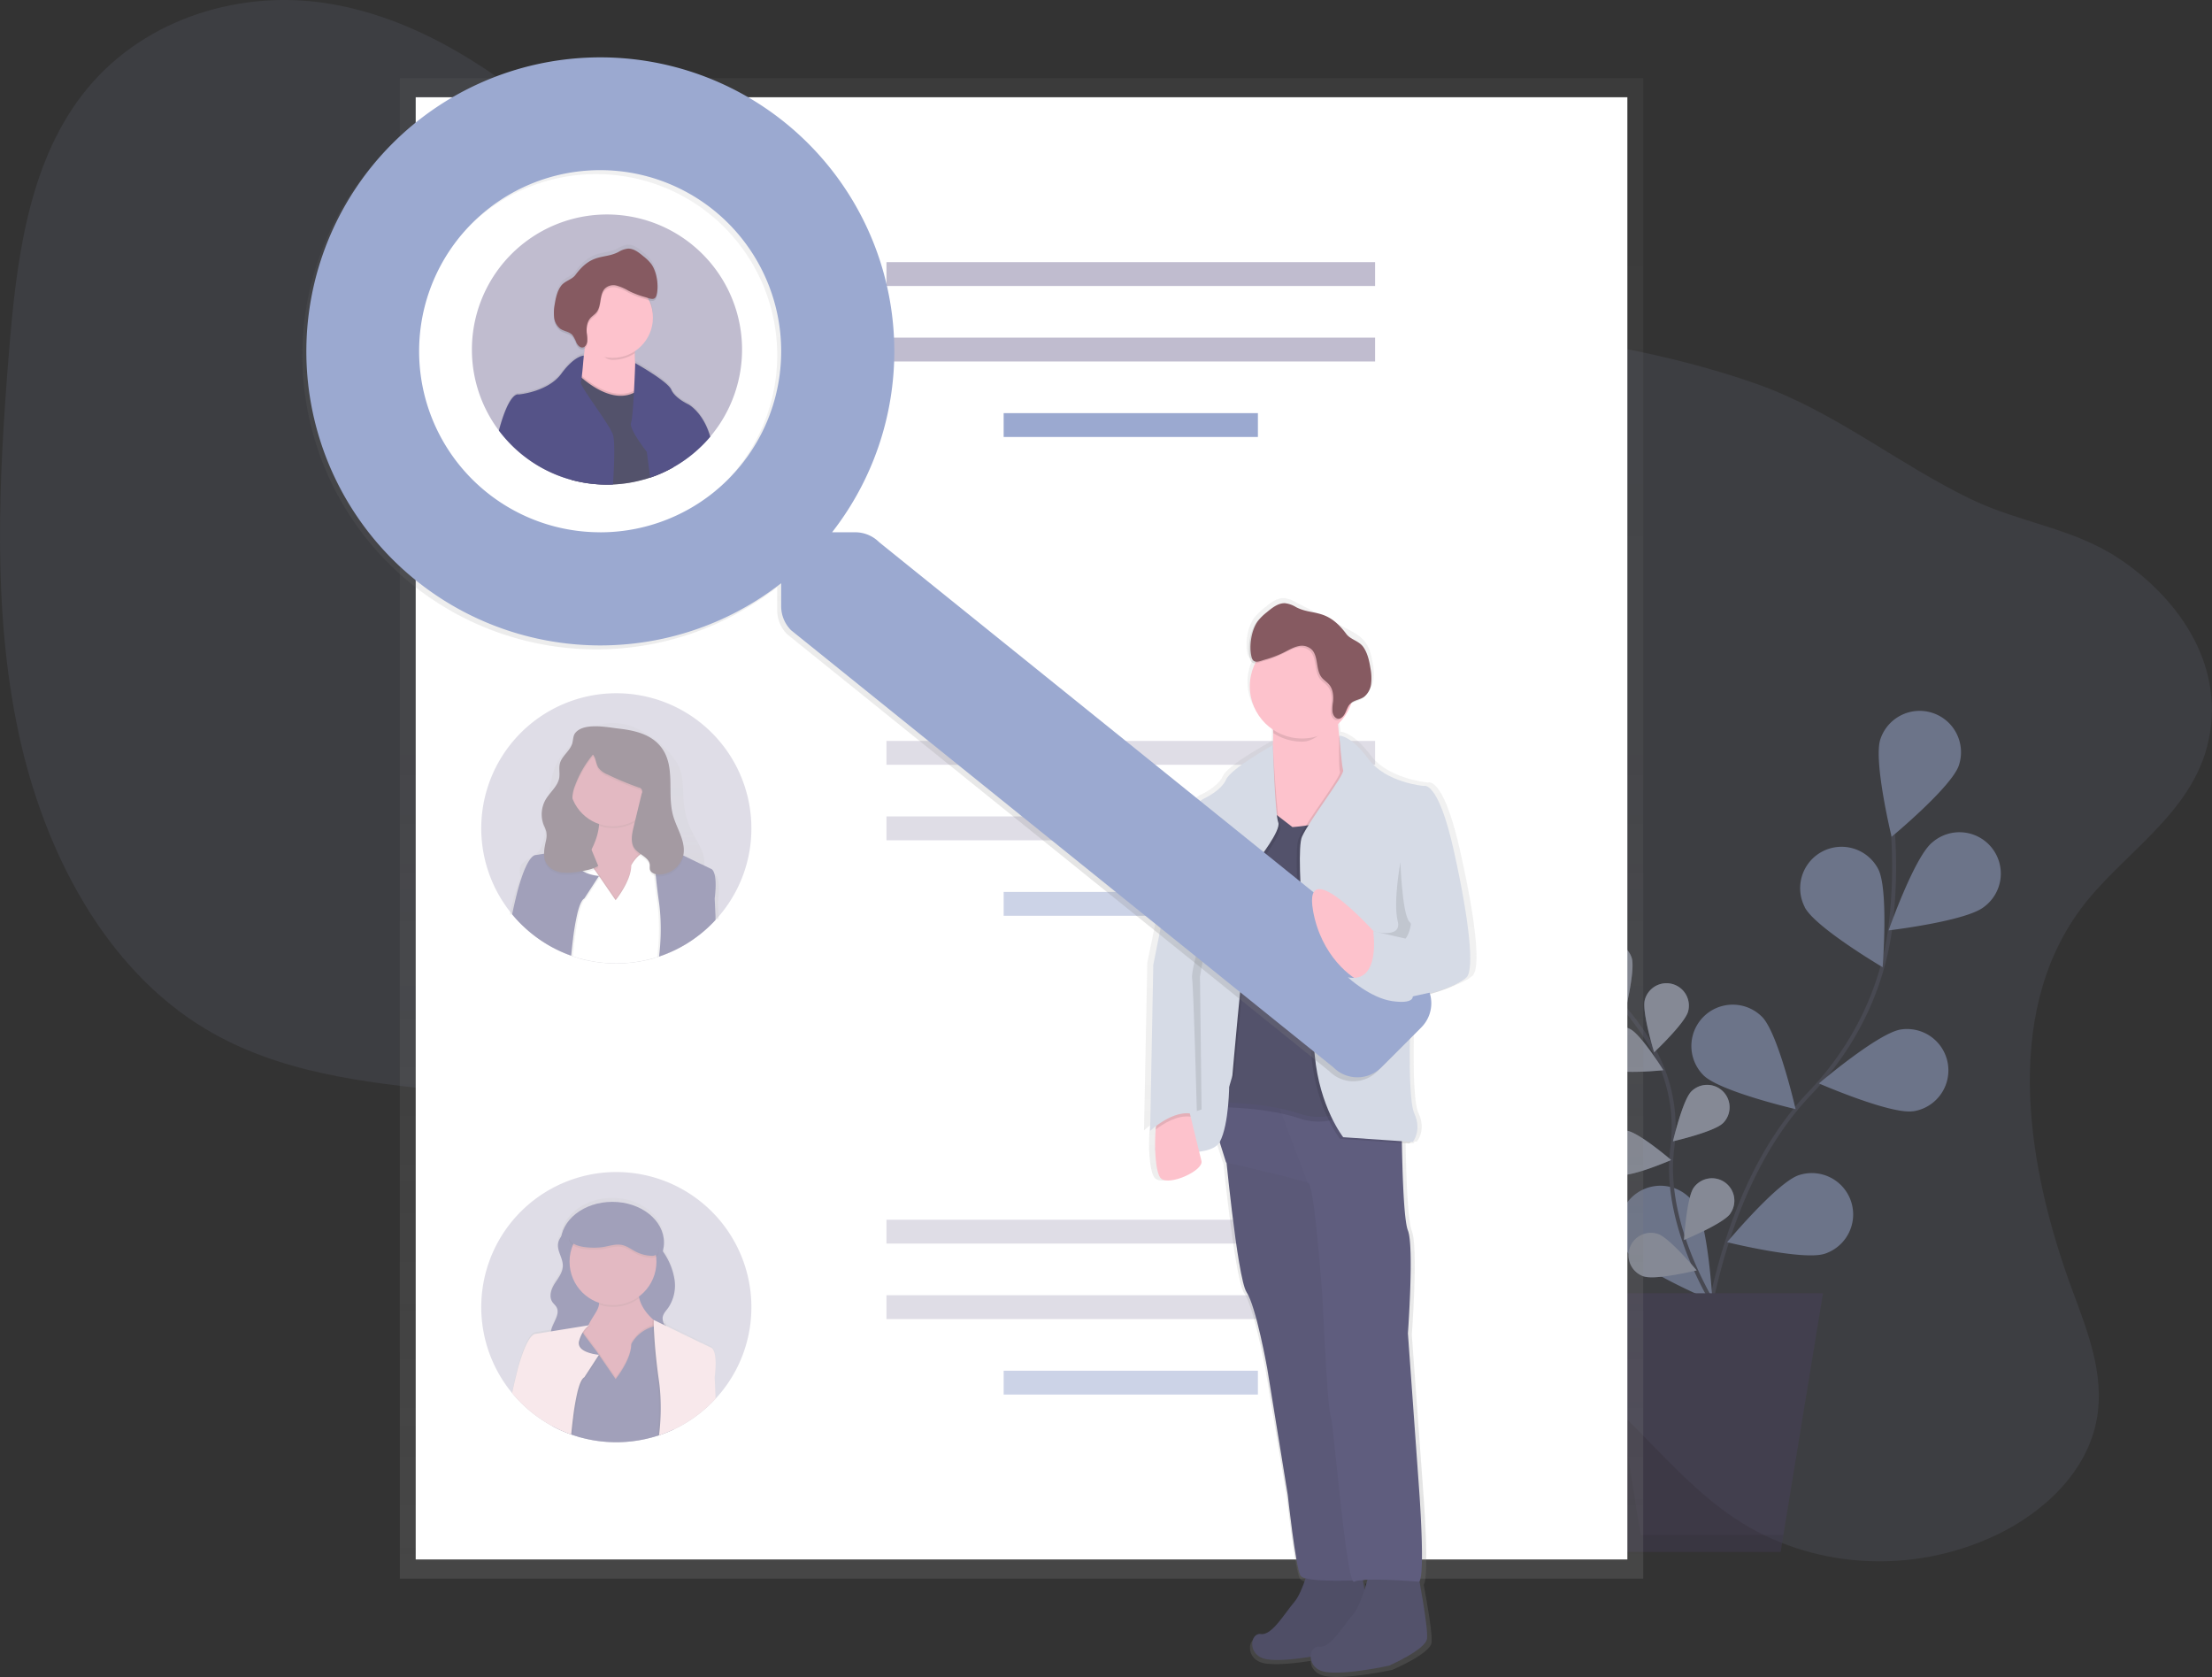 <svg id="80df28fc-b448-4013-8ee3-62e531de40a8" data-name="Layer 1" xmlns="http://www.w3.org/2000/svg" xmlns:xlink="http://www.w3.org/1999/xlink" width="1113.61" height="844.14" viewBox="0 0 1113.61 844.14"><rect x="0" y="0" width="1113.61" height="844.14" fill="#333333" stroke="none"/><defs><linearGradient id="94ea2f64-8775-4285-9535-47505d4504ba" x1="514.28" y1="794.6" x2="514.28" y2="39.29" gradientUnits="userSpaceOnUse"><stop offset="0" stop-color="gray" stop-opacity="0.25"/><stop offset="0.54" stop-color="gray" stop-opacity="0.12"/><stop offset="1" stop-color="gray" stop-opacity="0.1"/></linearGradient><linearGradient id="9902b6eb-7e01-4833-b144-dc26bb7551ad" x1="352.46" y1="508.8" x2="352.46" y2="387.8" xlink:href="#94ea2f64-8775-4285-9535-47505d4504ba"/><linearGradient id="21ee491e-4011-483b-8d16-525be78e50c0" x1="301.02" y1="688.3" x2="403.5" y2="688.3" xlink:href="#94ea2f64-8775-4285-9535-47505d4504ba"/><linearGradient id="d00641ca-2725-41c0-a5bc-b0023515ebdd" x1="1051.17" y1="868" x2="1051.17" y2="325" gradientTransform="matrix(-1, 0, 0, 1, 1753.99, 0)" xlink:href="#94ea2f64-8775-4285-9535-47505d4504ba"/><linearGradient id="7d144004-1422-42e7-b57e-3cce0fe81449" x1="478.51" y1="568.15" x2="478.51" y2="54.57" xlink:href="#94ea2f64-8775-4285-9535-47505d4504ba"/><linearGradient id="b0cc273c-fa84-4dd2-9170-0bd022ed7a87" x1="-2402.29" y1="267.8" x2="-2402.29" y2="147" gradientTransform="matrix(-1, 0, 0, 1, -2054.74, 0)" xlink:href="#94ea2f64-8775-4285-9535-47505d4504ba"/></defs><title>people search</title><path d="M1090.2,482.08c-39.15,53.72-26.23,130.4-3.6,191.49,7.58,20.45,16.19,42.08,12.26,64.33-4.8,27.2-27.36,47.58-50.81,58.68-42.75,20.23-93.25,17-131.49-8.49-33-22-56.23-58.56-89.87-79.51-56.3-35.05-129.39-19.39-192.05,7.37-44.33,18.93-92.89,43.31-136.09,25.83-30.4-12.3-50.87-43.61-61.64-77.08-5.2-16.16-8.84-33.7-19.2-46.35-6.16-7.52-14.3-12.76-22.67-17.14-76.39-40-174.65-15-248.71-59.63-50-30.14-81.12-88.63-94.05-150.12s-9.73-126.4-4.58-190.2c3.66-45.34,9.45-93.79,36.71-129.42C113.24,34.17,161.56,19.2,204.77,25.1S286.72,55,320.61,83.65C363,119.39,402,164.26,454.72,177.83c35.91,9.24,74.06,2.7,111.39-.19,62.4-4.82,124.58.73,186.38,7,59.16,6,118.73,12.7,174.76,32.37,39.65,13.92,71.08,40.23,108.41,58.21,24.33,11.72,51.1,14.44,74,29.58,28.26,18.65,53.8,51.69,45.51,91.34C1147.34,433.83,1111,453.57,1090.2,482.08Z" transform="translate(-43.2 -23.86)" fill="#9ba9d0" opacity="0.1"/><g opacity="0.5"><path d="M898.19,727.1s3.3-97.76,56.19-153c22.2-23.18,36.78-52.62,40.64-84.48a249.26,249.26,0,0,0,1.24-45.57" transform="translate(-43.2 -23.86)" fill="none" stroke="#535461" stroke-miterlimit="10" stroke-width="2"/><path d="M1029.39,409.06c-3.62,10.92-33.88,36-33.88,36s-9.27-38.21-5.65-49.12a20.82,20.82,0,0,1,39.53,13.11Z" transform="translate(-43.2 -23.86)" fill="#9ba9d0"/><path d="M1042,480.36c-9,7.2-48,11.82-48,11.82s13-37.11,22-44.3A20.82,20.82,0,1,1,1042,480.36Z" transform="translate(-43.2 -23.86)" fill="#9ba9d0"/><path d="M1006.32,583.2c-11.38,1.68-47.41-14-47.41-14s29.94-25.48,41.32-27.16a20.82,20.82,0,1,1,6.09,41.2Z" transform="translate(-43.2 -23.86)" fill="#9ba9d0"/><path d="M961.79,654.94c-10.93,3.58-49.1-5.82-49.1-5.82s25.21-30.17,36.14-33.75a20.82,20.82,0,0,1,13,39.57Z" transform="translate(-43.2 -23.86)" fill="#9ba9d0"/><path d="M951.79,480.53C957.1,490.73,991,510.7,991,510.7s3.08-39.19-2.23-49.4a20.82,20.82,0,1,0-36.94,19.22Z" transform="translate(-43.2 -23.86)" fill="#9ba9d0"/><path d="M900.78,565.08c8.12,8.15,46.4,17.07,46.4,17.07s-8.79-38.32-16.9-46.47a20.82,20.82,0,1,0-29.5,29.39Z" transform="translate(-43.2 -23.86)" fill="#9ba9d0"/><path d="M862.48,654.07c6.62,9.4,42.85,24.67,42.85,24.67s-2.18-39.25-8.81-48.66a20.82,20.82,0,1,0-34,24Z" transform="translate(-43.2 -23.86)" fill="#9ba9d0"/><path d="M909.81,686.64s-30-43.64-24.74-84.7a80.24,80.24,0,0,0-9.48-49.86,135,135,0,0,0-14.12-20.24" transform="translate(-43.2 -23.86)" fill="none" stroke="#535461" stroke-miterlimit="10" stroke-width="2"/><path d="M864.64,505.94c1.93,5.92-3.17,26.58-3.17,26.58s-16.33-13.66-18.26-19.57a11.27,11.27,0,0,1,21.43-7Z" transform="translate(-43.2 -23.86)" fill="#9ba9d0"/><path d="M893.07,532.93c-1.59,6-17.11,20.59-17.11,20.59s-6.28-20.34-4.69-26.36a11.27,11.27,0,0,1,21.8,5.77Z" transform="translate(-43.2 -23.86)" fill="#9ba9d0"/><path d="M910.61,589.19c-4.41,4.39-25.16,9.14-25.16,9.14s4.84-20.73,9.26-25.12a11.27,11.27,0,1,1,15.9,16Z" transform="translate(-43.2 -23.86)" fill="#9ba9d0"/><path d="M914.3,634.76C910.69,639.83,891,648,891,648s1.27-21.25,4.88-26.32a11.27,11.27,0,1,1,18.38,13.06Z" transform="translate(-43.2 -23.86)" fill="#9ba9d0"/><path d="M853.84,562c5.59,2.74,26.76.54,26.76.54s-11.27-18.06-16.86-20.79A11.27,11.27,0,0,0,853.84,562Z" transform="translate(-43.2 -23.86)" fill="#9ba9d0"/><path d="M858.83,615.25c6.16.94,25.7-7.49,25.7-7.49S868.37,593.9,862.22,593a11.27,11.27,0,0,0-3.39,22.29Z" transform="translate(-43.2 -23.86)" fill="#9ba9d0"/><path d="M870.77,666.32c5.91,2,26.6-3,26.6-3s-13.58-16.39-19.49-18.36a11.27,11.27,0,1,0-7.11,21.4Z" transform="translate(-43.2 -23.86)" fill="#9ba9d0"/><path d="M864.64,505.94c1.93,5.92-3.17,26.58-3.17,26.58s-16.33-13.66-18.26-19.57a11.27,11.27,0,0,1,21.43-7Z" transform="translate(-43.2 -23.86)" fill="#fff" opacity="0.5"/><path d="M893.07,532.93c-1.59,6-17.11,20.59-17.11,20.59s-6.28-20.34-4.69-26.36a11.27,11.27,0,0,1,21.8,5.77Z" transform="translate(-43.2 -23.86)" fill="#fff" opacity="0.5"/><path d="M910.61,589.19c-4.41,4.39-25.16,9.14-25.16,9.14s4.84-20.73,9.26-25.12a11.27,11.27,0,1,1,15.9,16Z" transform="translate(-43.2 -23.86)" fill="#fff" opacity="0.5"/><path d="M914.3,634.76C910.69,639.83,891,648,891,648s1.27-21.25,4.88-26.32a11.27,11.27,0,1,1,18.38,13.06Z" transform="translate(-43.2 -23.86)" fill="#fff" opacity="0.5"/><path d="M853.84,562c5.59,2.74,26.76.54,26.76.54s-11.27-18.06-16.86-20.79A11.27,11.27,0,0,0,853.84,562Z" transform="translate(-43.2 -23.86)" fill="#fff" opacity="0.5"/><path d="M858.83,615.25c6.16.94,25.7-7.49,25.7-7.49S868.37,593.9,862.22,593a11.27,11.27,0,0,0-3.39,22.29Z" transform="translate(-43.2 -23.86)" fill="#fff" opacity="0.5"/><path d="M870.77,666.32c5.91,2,26.6-3,26.6-3s-13.58-16.39-19.49-18.36a11.27,11.27,0,1,0-7.11,21.4Z" transform="translate(-43.2 -23.86)" fill="#fff" opacity="0.5"/><polygon points="811.1 781.11 896.43 781.11 917.77 650.98 789.77 650.98 811.1 781.11" fill="#474059"/><polygon points="806.1 650.98 826.03 772.58 897.83 772.58 896.43 781.11 811.1 781.11 789.77 650.98 806.1 650.98" opacity="0.1"/></g><rect x="201.28" y="39.29" width="626" height="755.3" fill="url(#94ea2f64-8775-4285-9535-47505d4504ba)"/><rect x="209.28" y="48.95" width="610" height="736" fill="#fff"/><rect x="446.28" y="131.95" width="246" height="12" fill="#c0bccf"/><rect x="446.28" y="169.95" width="246" height="12" fill="#c0bccf"/><rect x="505.28" y="207.95" width="128" height="12" fill="#9ba9d0"/><rect x="446.28" y="372.95" width="246" height="12" fill="#c0bccf" opacity="0.5"/><rect x="446.28" y="410.95" width="246" height="12" fill="#c0bccf" opacity="0.5"/><rect x="505.28" y="448.95" width="128" height="12" fill="#9ba9d0" opacity="0.5"/><rect x="446.28" y="613.95" width="246" height="12" fill="#c0bccf" opacity="0.5"/><rect x="446.28" y="651.95" width="246" height="12" fill="#c0bccf" opacity="0.5"/><rect x="505.28" y="689.95" width="128" height="12" fill="#9ba9d0" opacity="0.5"/><g opacity="0.5"><path d="M421.48,440.8a67.68,67.68,0,0,1-16.37,44.25c-.52.61-1.06,1.21-1.61,1.8q-.41.46-.84.9a66.72,66.72,0,0,1-7.26,6.59l-.18.13a66.46,66.46,0,0,1-12.9,7.92,0,0,0,0,1,0,0,67,67,0,0,1-7.24,2.9l-.91.29c-.56.19-1.14.36-1.71.52l-.23.07a68.33,68.33,0,0,1-37.55,0l-.1,0c-1-.29-2-.59-2.92-.92l-.85-.3a65.94,65.94,0,0,1-9.4-4.16l-.19-.1a68.26,68.26,0,0,1-13.32-9.43l-.33-.31a63.54,63.54,0,0,1-5.81-6c-.24-.27-.47-.55-.7-.83-.44-.52-.86-1.06-1.28-1.6A68,68,0,1,1,421.48,440.8Z" transform="translate(-43.2 -23.86)" fill="#c0bccf"/><path d="M402.87,463.74l-5.16-2.32a20.47,20.47,0,0,0,.1-2.36,18.53,18.53,0,0,0,0-2c-.51-5.26-3.86-9.84-6.23-14.65a41.61,41.61,0,0,1-4.07-14c-.63-6,0-12.22-2.2-17.86-1.79-4.55-5.33-8.35-9.12-11.71a46.29,46.29,0,0,0-14.65-9.29c-5.54-2-11.91-2.51-17.45-.47-5,1.84-8.85,5.51-12.57,9.08a42.25,42.25,0,0,0-7.1,8.08c-2.27,3.72-3.24,8-4,12.22a186.94,186.94,0,0,0-2.46,20.42c-.39,5.71-1,12.19-5.88,15.69-2.38,1.71-5.73,2.67-6.82,5.26a5.38,5.38,0,0,0-.36,2.45,9,9,0,0,0,.15,2.07c.07.4.15.79.25,1.19a87.72,87.72,0,0,0-3.52,10.68c-.73,2.7-1.4,5.35-2,7.92l1.62,0,.86,0,9.32.22h.13l10,.23h.05l9.32.22h.23L334,485l.88,0,37.27.86h.2l2.48.06.87,0,7.46.17h0l11,.25h.08l8.28.2.88,0,1.7,0-.44-8.68C406.48,464.57,402.87,463.74,402.87,463.74ZM361,462.68c0,7.36-7.88,16.37-7.88,16.37l-7.93-10.8.29-.42,7.64,10.4s7.88-9,7.88-16.37a8.65,8.65,0,0,1,.63-1.08l.18.56A10.61,10.61,0,0,0,361,462.68Zm12.12,28.88c0-.37,0-.75-.07-1.12s-.06-.7-.11-1.06-.09-.71-.14-1.07-.12-.71-.19-1.07-.14-.71-.22-1.07c0-.12-.05-.23-.08-.36-.11-.47-.23-.94-.36-1.41s-.21-.76-.33-1.13c0-.17-.1-.34-.16-.5s-.17-.54-.26-.81l-.18-.52c-.08-.23-.16-.47-.25-.7-.15-.42-.31-.83-.47-1.25s-.33-.83-.5-1.24c-.34-.84-.71-1.67-1.08-2.51-1.45-3.24-3.08-6.43-4.58-9.59a51,51,0,0,1-2.14-5.08l-.19.25a10.61,10.61,0,0,0-.81,1.35c0,7.36-7.88,16.37-7.88,16.37l-7.93-10.8-6.94,10c-1,.5-2,2.2-2.78,4.62-.22.65-.43,1.37-.63,2.12-.14.51-.27,1-.39,1.57-.07.27-.13.54-.19.82l-.18.85,0,.13c-.12.58-.24,1.18-.35,1.79s-.24,1.31-.35,2q-.12.65-.21,1.29c-.14.83-.26,1.67-.38,2.51-.07.49-.14,1-.2,1.45l-.24,1.86c.51,1.53,1.08,3,1.67,4.54a7.14,7.14,0,0,1,.65,2.57,72.88,72.88,0,0,0,37.55,0,.34.34,0,0,1,0-.09,10.44,10.44,0,0,1-.24-2.55v0a65.89,65.89,0,0,1,1-7.16,24.47,24.47,0,0,0,.19-3.52v-.42C373.14,492.24,373.13,491.9,373.12,491.57Zm0,0c0-.37,0-.75-.07-1.12s-.06-.7-.11-1.06-.09-.71-.14-1.07-.12-.71-.19-1.07-.14-.71-.22-1.07c0-.12-.05-.23-.08-.36-.11-.47-.23-.94-.36-1.41s-.21-.76-.33-1.13c0-.17-.1-.34-.16-.5s-.17-.54-.26-.81l-.18-.52c-.08-.23-.16-.47-.25-.7-.15-.42-.31-.83-.47-1.25s-.33-.83-.5-1.24c-.34-.84-.71-1.67-1.08-2.51-1.45-3.24-3.08-6.43-4.58-9.59a51,51,0,0,1-2.14-5.08l-.19.25a10.61,10.61,0,0,0-.81,1.35c0,7.36-7.88,16.37-7.88,16.37l-7.93-10.8-6.94,10c-1,.5-2,2.2-2.78,4.62-.22.65-.43,1.37-.63,2.12-.14.51-.27,1-.39,1.57-.07.27-.13.54-.19.82l-.18.85,0,.13c-.12.58-.24,1.18-.35,1.79s-.24,1.31-.35,2q-.12.65-.21,1.29c-.14.83-.26,1.67-.38,2.51-.07.49-.14,1-.2,1.45l-.24,1.86c.51,1.53,1.08,3,1.67,4.54a7.14,7.14,0,0,1,.65,2.57,72.88,72.88,0,0,0,37.55,0,.34.34,0,0,1,0-.09,10.44,10.44,0,0,1-.24-2.55v0a65.89,65.89,0,0,1,1-7.16,24.47,24.47,0,0,0,.19-3.52v-.42C373.14,492.24,373.13,491.9,373.12,491.57Zm0,0c0-.37,0-.75-.07-1.12s-.06-.7-.11-1.06-.09-.71-.14-1.07-.12-.71-.19-1.07-.14-.71-.22-1.07c0-.12-.05-.23-.08-.36-.11-.47-.23-.94-.36-1.41s-.21-.76-.33-1.13c0-.17-.1-.34-.16-.5s-.17-.54-.26-.81l-.18-.52c-.08-.23-.16-.47-.25-.7-.15-.42-.31-.83-.47-1.25s-.33-.83-.5-1.24c-.34-.84-.71-1.67-1.08-2.51-1.45-3.24-3.08-6.43-4.58-9.59a51,51,0,0,1-2.14-5.08l-.19.25a10.61,10.61,0,0,0-.81,1.35c0,7.36-7.88,16.37-7.88,16.37l-7.93-10.8-6.94,10c-1,.5-2,2.2-2.78,4.62-.22.65-.43,1.37-.63,2.12-.14.51-.27,1-.39,1.57-.07.27-.13.54-.19.82l-.18.85,0,.13c-.12.58-.24,1.18-.35,1.79s-.24,1.31-.35,2q-.12.65-.21,1.29c-.14.83-.26,1.67-.38,2.51-.07.49-.14,1-.2,1.45l-.24,1.86c.51,1.53,1.08,3,1.67,4.54a7.14,7.14,0,0,1,.65,2.57,72.88,72.88,0,0,0,37.55,0,.34.34,0,0,1,0-.09,10.44,10.44,0,0,1-.24-2.55v0a65.89,65.89,0,0,1,1-7.16,24.47,24.47,0,0,0,.19-3.52v-.42C373.14,492.24,373.13,491.9,373.12,491.57Zm0,0c0-.37,0-.75-.07-1.12s-.06-.7-.11-1.06-.09-.71-.14-1.07-.12-.71-.19-1.07-.14-.71-.22-1.07c0-.12-.05-.23-.08-.36-.11-.47-.23-.94-.36-1.41s-.21-.76-.33-1.13c0-.17-.1-.34-.16-.5s-.17-.54-.26-.81l-.18-.52c-.08-.23-.16-.47-.25-.7-.15-.42-.31-.83-.47-1.25s-.33-.83-.5-1.24c-.34-.84-.71-1.67-1.08-2.51-1.45-3.24-3.08-6.43-4.58-9.59a51,51,0,0,1-2.14-5.08l-.19.25a10.61,10.61,0,0,0-.81,1.35c0,7.36-7.88,16.37-7.88,16.37l-7.93-10.8-6.94,10c-1,.5-2,2.2-2.78,4.62-.22.65-.43,1.37-.63,2.12-.14.51-.27,1-.39,1.57-.07.27-.13.54-.19.82l-.18.85,0,.13c-.12.58-.24,1.18-.35,1.79s-.24,1.31-.35,2q-.12.65-.21,1.29c-.14.83-.26,1.67-.38,2.51-.07.49-.14,1-.2,1.45l-.24,1.86c.51,1.53,1.08,3,1.67,4.54a7.14,7.14,0,0,1,.65,2.57,72.88,72.88,0,0,0,37.55,0,.34.34,0,0,1,0-.09,10.44,10.44,0,0,1-.24-2.55v0a65.89,65.89,0,0,1,1-7.16,24.47,24.47,0,0,0,.19-3.52v-.42C373.14,492.24,373.13,491.9,373.12,491.57Z" transform="translate(-43.2 -23.86)" fill="url(#9902b6eb-7e01-4833-b144-dc26bb7551ad)"/><rect x="284.28" y="397.95" width="46" height="31" fill="#493545"/><path d="M381.12,456l-19.25,27.12-20.12-1.75S315.5,483.11,333,463c8.41-9.67,11.16-17.73,11.75-23.48.64-6.22-1.25-9.76-1.25-9.76l21.87-2.62a16.32,16.32,0,0,0-.36,9.13C367.75,447.63,381.12,456,381.12,456Z" transform="translate(-43.2 -23.86)" fill="#c77485"/><path d="M365,436.24a21.86,21.86,0,0,1-20.26,3.26c.64-6.22-1.25-9.76-1.25-9.76l21.87-2.62A16.32,16.32,0,0,0,365,436.24Z" transform="translate(-43.2 -23.86)" opacity="0.1"/><circle cx="308.61" cy="394.07" r="21.87" fill="#c77485"/><path d="M380.32,457.12l-.51-2-.44-1.76-.65-2.6-.12-.48-.1-.4s.52-1.57-2.91-1.06l-.64.11c-.54.11-1.17.26-1.89.46l-.65.2-.86.27,0,0a18.75,18.75,0,0,0-7.26,4.38,16.35,16.35,0,0,0-2.43,2.94c-.07.1-.12.19-.18.27a9.44,9.44,0,0,0-.63,1.16c0,7.88-7.88,17.5-7.88,17.5L345.48,465l-.15-.22-1.83-2.66-.65-.86-.22-.3-4-5.37-1-1.34-.33-.45-.49-.65-1.15-1.53-4.5,2.63-6,3.5-3.5,22.75,0,.63.11,1.88.73,12.36,0,.17-1.28,5.12.19.1a65.94,65.94,0,0,0,9.4,4.16l.85.3c1,.33,1.94.63,2.92.92a3.54,3.54,0,0,1,.08.45c0-.14,0-.29,0-.43a68.33,68.33,0,0,0,37.55,0l.23-.07c.57-.16,1.15-.33,1.71-.52l.91-.29a67,67,0,0,0,7.24-2.9l.84-17.9.6-12.91,0-.74Z" transform="translate(-43.2 -23.86)" opacity="0.1"/><path d="M373.12,490.37c0-.4,0-.8-.07-1.2s-.06-.75-.11-1.13-.09-.76-.14-1.14-.12-.76-.19-1.14-.14-.76-.22-1.14c0-.13-.05-.25-.08-.38-.11-.5-.23-1-.36-1.51s-.21-.81-.33-1.21c0-.18-.1-.36-.16-.53s-.17-.58-.26-.87l-.18-.56c-.08-.25-.16-.5-.25-.75-.15-.45-.31-.89-.47-1.34s-.33-.89-.5-1.33c-.34-.9-.71-1.79-1.08-2.68-1.45-3.46-3.08-6.87-4.58-10.25a56.67,56.67,0,0,1-2.14-5.43l-.19.27a11.55,11.55,0,0,0-.81,1.44c0,7.87-7.88,17.5-7.88,17.5l-7.93-11.55-6.94,10.67c-1,.53-2,2.35-2.78,4.94-.22.7-.43,1.46-.63,2.27-.14.54-.27,1.11-.39,1.68-.07.29-.13.58-.19.88l-.18.91,0,.14c-.12.62-.24,1.26-.35,1.91s-.24,1.4-.35,2.11q-.12.69-.21,1.38c-.14.89-.26,1.79-.38,2.68-.07.52-.14,1-.2,1.55l-.24,2c.51,1.64,1.08,3.26,1.67,4.85a8.06,8.06,0,0,1,.65,2.75,68.33,68.33,0,0,0,37.55,0,.38.38,0,0,1,0-.1,11.91,11.91,0,0,1-.24-2.73v0a75,75,0,0,1,1-7.65,28,28,0,0,0,.19-3.76v-.45C373.14,491.09,373.13,490.73,373.12,490.37Zm0,0c0-.4,0-.8-.07-1.2s-.06-.75-.11-1.13-.09-.76-.14-1.14-.12-.76-.19-1.14-.14-.76-.22-1.14c0-.13-.05-.25-.08-.38-.11-.5-.23-1-.36-1.51s-.21-.81-.33-1.21c0-.18-.1-.36-.16-.53s-.17-.58-.26-.87l-.18-.56c-.08-.25-.16-.5-.25-.75-.15-.45-.31-.89-.47-1.34s-.33-.89-.5-1.33c-.34-.9-.71-1.79-1.08-2.68-1.45-3.46-3.08-6.87-4.58-10.25a56.67,56.67,0,0,1-2.14-5.43l-.19.27a11.55,11.55,0,0,0-.81,1.44c0,7.87-7.88,17.5-7.88,17.5l-7.93-11.55-6.94,10.67c-1,.53-2,2.35-2.78,4.94-.22.7-.43,1.46-.63,2.27-.14.54-.27,1.11-.39,1.68-.07.29-.13.58-.19.88l-.18.91,0,.14c-.12.62-.24,1.26-.35,1.91s-.24,1.4-.35,2.11q-.12.69-.21,1.38c-.14.89-.26,1.79-.38,2.68-.07.52-.14,1-.2,1.55l-.24,2c.51,1.64,1.08,3.26,1.67,4.85a8.06,8.06,0,0,1,.65,2.75,68.33,68.33,0,0,0,37.55,0,.38.38,0,0,1,0-.1,11.91,11.91,0,0,1-.24-2.73v0a75,75,0,0,1,1-7.65,28,28,0,0,0,.19-3.76v-.45C373.14,491.09,373.13,490.73,373.12,490.37Zm0,0c0-.4,0-.8-.07-1.2s-.06-.75-.11-1.13-.09-.76-.14-1.14-.12-.76-.19-1.14-.14-.76-.22-1.14c0-.13-.05-.25-.08-.38-.11-.5-.23-1-.36-1.51s-.21-.81-.33-1.21c0-.18-.1-.36-.16-.53s-.17-.58-.26-.87l-.18-.56c-.08-.25-.16-.5-.25-.75-.15-.45-.31-.89-.47-1.34s-.33-.89-.5-1.33c-.34-.9-.71-1.79-1.08-2.68-1.45-3.46-3.08-6.87-4.58-10.25a56.67,56.67,0,0,1-2.14-5.43l-.19.27a11.55,11.55,0,0,0-.81,1.44c0,7.87-7.88,17.5-7.88,17.5l-7.93-11.55-6.94,10.67c-1,.53-2,2.35-2.78,4.94-.22.7-.43,1.46-.63,2.27-.14.54-.27,1.11-.39,1.68-.07.29-.13.58-.19.88l-.18.91,0,.14c-.12.62-.24,1.26-.35,1.91s-.24,1.4-.35,2.11q-.12.69-.21,1.38c-.14.89-.26,1.79-.38,2.68-.07.52-.14,1-.2,1.55l-.24,2c.51,1.64,1.08,3.26,1.67,4.85a8.06,8.06,0,0,1,.65,2.75,68.33,68.33,0,0,0,37.55,0,.38.38,0,0,1,0-.1,11.91,11.91,0,0,1-.24-2.73v0a75,75,0,0,1,1-7.65,28,28,0,0,0,.19-3.76v-.45C373.14,491.09,373.13,490.73,373.12,490.37Zm10.6-18.77-3.57-14.25-.61-2.44-.17-.67v0l-.87-3.48a.66.66,0,0,0,0-.09h0a.8.8,0,0,0-.07-.45c-.13-.26-.46-.53-1.23-.6a6.22,6.22,0,0,0-.88,0h0a15.23,15.23,0,0,0-2.57.48c-.41.11-.85.23-1.32.38l-.86.27-.08,0a19.08,19.08,0,0,0-6.3,3.5,17,17,0,0,0-3.2,3.54l-.19.27a11.55,11.55,0,0,0-.81,1.44c0,7.87-7.88,17.5-7.88,17.5l-7.93-11.55-.45-.65-.08-.11L343.5,463l-.87-1.16-.23-.3-4.1-5.47h0L337,454.3l0-.06-.45-.61-.86-1.14-3,1.75-7.5,4.37-3.46,22.51,0,.24.1,1.64.74,12.53,0,.71-1.13,4.51a65.94,65.94,0,0,0,9.4,4.16l.85.3c1,.33,1.94.63,2.92.92a3.54,3.54,0,0,1,.08.45c0-.14,0-.29,0-.43a68.33,68.33,0,0,0,37.55,0l.23-.07c.57-.16,1.15-.33,1.71-.52l.91-.29a67,67,0,0,0,7.24-2.9,0,0,0,0,0,0,0l.83-17.88.6-12.77Zm-49.18,34.53a3.54,3.54,0,0,1,.08.45c0-.14,0-.29,0-.43Zm38.58-15.76c0-.4,0-.8-.07-1.2s-.06-.75-.11-1.13-.09-.76-.14-1.14-.12-.76-.19-1.14-.14-.76-.22-1.14c0-.13-.05-.25-.08-.38-.11-.5-.23-1-.36-1.51s-.21-.81-.33-1.21c0-.18-.1-.36-.16-.53s-.17-.58-.26-.87l-.18-.56c-.08-.25-.16-.5-.25-.75-.15-.45-.31-.89-.47-1.34s-.33-.89-.5-1.33c-.34-.9-.71-1.79-1.08-2.68-1.45-3.46-3.08-6.87-4.58-10.25a56.67,56.67,0,0,1-2.14-5.43l-.19.27a11.55,11.55,0,0,0-.81,1.44c0,7.87-7.88,17.5-7.88,17.5l-7.93-11.55-6.94,10.67c-1,.53-2,2.35-2.78,4.94-.22.7-.43,1.46-.63,2.27-.14.54-.27,1.11-.39,1.68-.07.29-.13.58-.19.88l-.18.91,0,.14c-.12.62-.24,1.26-.35,1.91s-.24,1.4-.35,2.11q-.12.69-.21,1.38c-.14.89-.26,1.79-.38,2.68-.07.52-.14,1-.2,1.55l-.24,2c.51,1.64,1.08,3.26,1.67,4.85a8.06,8.06,0,0,1,.65,2.75,68.33,68.33,0,0,0,37.55,0,.38.38,0,0,1,0-.1,11.91,11.91,0,0,1-.24-2.73v0a75,75,0,0,1,1-7.65,28,28,0,0,0,.19-3.76v-.45C373.14,491.09,373.13,490.73,373.12,490.37Zm0,0c0-.4,0-.8-.07-1.2s-.06-.75-.11-1.13-.09-.76-.14-1.14-.12-.76-.19-1.14-.14-.76-.22-1.14c0-.13-.05-.25-.08-.38-.11-.5-.23-1-.36-1.51s-.21-.81-.33-1.21c0-.18-.1-.36-.16-.53s-.17-.58-.26-.87l-.18-.56c-.08-.25-.16-.5-.25-.75-.15-.45-.31-.89-.47-1.34s-.33-.89-.5-1.33c-.34-.9-.71-1.79-1.08-2.68-1.45-3.46-3.08-6.87-4.58-10.25a56.67,56.67,0,0,1-2.14-5.43l-.19.27a11.55,11.55,0,0,0-.81,1.44c0,7.87-7.88,17.5-7.88,17.5l-7.93-11.55-6.94,10.67c-1,.53-2,2.35-2.78,4.94-.22.7-.43,1.46-.63,2.27-.14.54-.27,1.11-.39,1.68-.07.29-.13.58-.19.88l-.18.91,0,.14c-.12.62-.24,1.26-.35,1.91s-.24,1.4-.35,2.11q-.12.69-.21,1.38c-.14.89-.26,1.79-.38,2.68-.07.52-.14,1-.2,1.55l-.24,2c.51,1.64,1.08,3.26,1.67,4.85a8.06,8.06,0,0,1,.65,2.75,68.33,68.33,0,0,0,37.55,0,.38.38,0,0,1,0-.1,11.91,11.91,0,0,1-.24-2.73v0a75,75,0,0,1,1-7.65,28,28,0,0,0,.19-3.76v-.45C373.14,491.09,373.13,490.73,373.12,490.37Zm0,0c0-.4,0-.8-.07-1.2s-.06-.75-.11-1.13-.09-.76-.14-1.14-.12-.76-.19-1.14-.14-.76-.22-1.14c0-.13-.05-.25-.08-.38-.11-.5-.23-1-.36-1.51s-.21-.81-.33-1.21c0-.18-.1-.36-.16-.53s-.17-.58-.26-.87l-.18-.56c-.08-.25-.16-.5-.25-.75-.15-.45-.31-.89-.47-1.34s-.33-.89-.5-1.33c-.34-.9-.71-1.79-1.08-2.68-1.45-3.46-3.08-6.87-4.58-10.25a56.67,56.67,0,0,1-2.14-5.43l-.19.27a11.55,11.55,0,0,0-.81,1.44c0,7.87-7.88,17.5-7.88,17.5l-7.93-11.55-6.94,10.67c-1,.53-2,2.35-2.78,4.94-.22.7-.43,1.46-.63,2.27-.14.54-.27,1.11-.39,1.68-.07.29-.13.58-.19.88l-.18.91,0,.14c-.12.62-.24,1.26-.35,1.91s-.24,1.4-.35,2.11q-.12.69-.21,1.38c-.14.89-.26,1.79-.38,2.68-.07.52-.14,1-.2,1.55l-.24,2c.51,1.64,1.08,3.26,1.67,4.85a8.06,8.06,0,0,1,.65,2.75,68.33,68.33,0,0,0,37.55,0,.38.38,0,0,1,0-.1,11.91,11.91,0,0,1-.24-2.73v0a75,75,0,0,1,1-7.65,28,28,0,0,0,.19-3.76v-.45C373.14,491.09,373.13,490.73,373.12,490.37Zm0,0c0-.4,0-.8-.07-1.2s-.06-.75-.11-1.13-.09-.76-.14-1.14-.12-.76-.19-1.14-.14-.76-.22-1.14c0-.13-.05-.25-.08-.38-.11-.5-.23-1-.36-1.51s-.21-.81-.33-1.21c0-.18-.1-.36-.16-.53s-.17-.58-.26-.87l-.18-.56c-.08-.25-.16-.5-.25-.75-.15-.45-.31-.89-.47-1.34s-.33-.89-.5-1.33c-.34-.9-.71-1.79-1.08-2.68-1.45-3.46-3.08-6.87-4.58-10.25a56.67,56.67,0,0,1-2.14-5.43l-.19.27a11.55,11.55,0,0,0-.81,1.44c0,7.87-7.88,17.5-7.88,17.5l-7.93-11.55-6.94,10.67c-1,.53-2,2.35-2.78,4.94-.22.7-.43,1.46-.63,2.27-.14.54-.27,1.11-.39,1.68-.07.29-.13.58-.19.88l-.18.91,0,.14c-.12.62-.24,1.26-.35,1.91s-.24,1.4-.35,2.11q-.12.69-.21,1.38c-.14.89-.26,1.79-.38,2.68-.07.52-.14,1-.2,1.55l-.24,2c.51,1.64,1.08,3.26,1.67,4.85a8.06,8.06,0,0,1,.65,2.75,68.33,68.33,0,0,0,37.55,0,.38.38,0,0,1,0-.1,11.91,11.91,0,0,1-.24-2.73v0a75,75,0,0,1,1-7.65,28,28,0,0,0,.19-3.76v-.45C373.14,491.09,373.13,490.73,373.12,490.37Zm0,0c0-.4,0-.8-.07-1.2s-.06-.75-.11-1.13-.09-.76-.14-1.14-.12-.76-.19-1.14-.14-.76-.22-1.14c0-.13-.05-.25-.08-.38-.11-.5-.23-1-.36-1.51s-.21-.81-.33-1.21c0-.18-.1-.36-.16-.53s-.17-.58-.26-.87l-.18-.56c-.08-.25-.16-.5-.25-.75-.15-.45-.31-.89-.47-1.34s-.33-.89-.5-1.33c-.34-.9-.71-1.79-1.08-2.68-1.45-3.46-3.08-6.87-4.58-10.25a56.67,56.67,0,0,1-2.14-5.43l-.19.27a11.55,11.55,0,0,0-.81,1.44c0,7.87-7.88,17.5-7.88,17.5l-7.93-11.55-6.94,10.67c-1,.53-2,2.35-2.78,4.94-.22.7-.43,1.46-.63,2.27-.14.54-.27,1.11-.39,1.68-.07.29-.13.58-.19.88l-.18.91,0,.14c-.12.62-.24,1.26-.35,1.91s-.24,1.4-.35,2.11q-.12.69-.21,1.38c-.14.89-.26,1.79-.38,2.68-.07.52-.14,1-.2,1.55l-.24,2c.51,1.64,1.08,3.26,1.67,4.85a8.06,8.06,0,0,1,.65,2.75,68.33,68.33,0,0,0,37.55,0,.38.38,0,0,1,0-.1,11.91,11.91,0,0,1-.24-2.73v0a75,75,0,0,1,1-7.65,28,28,0,0,0,.19-3.76v-.45C373.14,491.09,373.13,490.73,373.12,490.37Zm0,0c0-.4,0-.8-.07-1.2s-.06-.75-.11-1.13-.09-.76-.14-1.14-.12-.76-.19-1.14-.14-.76-.22-1.14c0-.13-.05-.25-.08-.38-.11-.5-.23-1-.36-1.51s-.21-.81-.33-1.21c0-.18-.1-.36-.16-.53s-.17-.58-.26-.87l-.18-.56c-.08-.25-.16-.5-.25-.75-.15-.45-.31-.89-.47-1.34s-.33-.89-.5-1.33c-.34-.9-.71-1.79-1.08-2.68-1.45-3.46-3.08-6.87-4.58-10.25a56.67,56.67,0,0,1-2.14-5.43l-.19.27a11.55,11.55,0,0,0-.81,1.44c0,7.87-7.88,17.5-7.88,17.5l-7.93-11.55-6.94,10.67c-1,.53-2,2.35-2.78,4.94-.22.7-.43,1.46-.63,2.27-.14.54-.27,1.11-.39,1.68-.07.29-.13.58-.19.88l-.18.91,0,.14c-.12.62-.24,1.26-.35,1.91s-.24,1.4-.35,2.11q-.12.69-.21,1.38c-.14.89-.26,1.79-.38,2.68-.07.52-.14,1-.2,1.55l-.24,2c.51,1.64,1.08,3.26,1.67,4.85a8.06,8.06,0,0,1,.65,2.75,68.33,68.33,0,0,0,37.55,0,.38.38,0,0,1,0-.1,11.91,11.91,0,0,1-.24-2.73v0a75,75,0,0,1,1-7.65,28,28,0,0,0,.19-3.76v-.45C373.14,491.09,373.13,490.73,373.12,490.37Zm0,0c0-.4,0-.8-.07-1.2s-.06-.75-.11-1.13-.09-.76-.14-1.14-.12-.76-.19-1.14-.14-.76-.22-1.14c0-.13-.05-.25-.08-.38-.11-.5-.23-1-.36-1.51s-.21-.81-.33-1.21c0-.18-.1-.36-.16-.53s-.17-.58-.26-.87l-.18-.56c-.08-.25-.16-.5-.25-.75-.15-.45-.31-.89-.47-1.34s-.33-.89-.5-1.33c-.34-.9-.71-1.79-1.08-2.68-1.45-3.46-3.08-6.87-4.58-10.25a56.67,56.67,0,0,1-2.14-5.43l-.19.27a11.55,11.55,0,0,0-.81,1.44c0,7.87-7.88,17.5-7.88,17.5l-7.93-11.55-6.94,10.67c-1,.53-2,2.35-2.78,4.94-.22.7-.43,1.46-.63,2.27-.14.54-.27,1.11-.39,1.68-.07.29-.13.58-.19.88l-.18.91,0,.14c-.12.62-.24,1.26-.35,1.91s-.24,1.4-.35,2.11q-.12.69-.21,1.38c-.14.89-.26,1.79-.38,2.68-.07.52-.14,1-.2,1.55l-.24,2c.51,1.64,1.08,3.26,1.67,4.85a8.06,8.06,0,0,1,.65,2.75,68.33,68.33,0,0,0,37.55,0,.38.38,0,0,1,0-.1,11.91,11.91,0,0,1-.24-2.73v0a75,75,0,0,1,1-7.65,28,28,0,0,0,.19-3.76v-.45C373.14,491.09,373.13,490.73,373.12,490.37Zm0,0c0-.4,0-.8-.07-1.2s-.06-.75-.11-1.13-.09-.76-.14-1.14-.12-.76-.19-1.14-.14-.76-.22-1.14c0-.13-.05-.25-.08-.38-.11-.5-.23-1-.36-1.51s-.21-.81-.33-1.21c0-.18-.1-.36-.16-.53s-.17-.58-.26-.87l-.18-.56c-.08-.25-.16-.5-.25-.75-.15-.45-.31-.89-.47-1.34s-.33-.89-.5-1.33c-.34-.9-.71-1.79-1.08-2.68-1.45-3.46-3.08-6.87-4.58-10.25a56.67,56.67,0,0,1-2.14-5.43l-.19.27a11.55,11.55,0,0,0-.81,1.44c0,7.87-7.88,17.5-7.88,17.5l-7.93-11.55-6.94,10.67c-1,.53-2,2.35-2.78,4.94-.22.7-.43,1.46-.63,2.27-.14.54-.27,1.11-.39,1.68-.07.29-.13.58-.19.88l-.18.91,0,.14c-.12.62-.24,1.26-.35,1.91s-.24,1.4-.35,2.11q-.12.69-.21,1.38c-.14.89-.26,1.79-.38,2.68-.07.52-.14,1-.2,1.55l-.24,2c.51,1.64,1.08,3.26,1.67,4.85a8.06,8.06,0,0,1,.65,2.75,68.33,68.33,0,0,0,37.55,0,.38.38,0,0,1,0-.1,11.91,11.91,0,0,1-.24-2.73v0a75,75,0,0,1,1-7.65,28,28,0,0,0,.19-3.76v-.45C373.14,491.09,373.13,490.73,373.12,490.37Z" transform="translate(-43.2 -23.86)" fill="#fff"/><path d="M345.33,464.77l-.67-.09a24.36,24.36,0,0,1-3-.6l-.37-.1c-2.44-.69-5.11-1.93-5.71-4.11a3.89,3.89,0,0,1,.06-2.13A18.26,18.26,0,0,1,337,454.3l0-.06a4.77,4.77,0,0,1,.25-.45,10,10,0,0,1,3.61-3.93l-1.2.19a0,0,0,0,1,0,0L329.5,451.7l-15.75,2.54s-2.8-.56-6.61,9.94c0,.13-.09.25-.13.39-.92,2.57-1.89,5.78-2.89,9.79-.69,2.78-1.32,5.51-1.9,8.16-.17.8-.34,1.59-.5,2.37a63.54,63.54,0,0,0,5.81,6l.33.31a68.26,68.26,0,0,0,13.32,9.43l.19.1a65.94,65.94,0,0,0,9.4,4.16l.85.3c.18-1.85.38-3.9.62-6,0-.21,0-.42.08-.63l.24-2c.06-.51.13-1,.2-1.55.12-.89.24-1.79.38-2.68q.09-.69.21-1.38c.11-.71.23-1.42.35-2.11s.23-1.29.35-1.91l0-.14.18-.91c.06-.3.12-.59.19-.88.12-.57.25-1.14.39-1.68.2-.81.41-1.57.63-2.27.8-2.59,1.73-4.41,2.78-4.94l6.94-10.67.29-.45.13-.2Z" transform="translate(-43.2 -23.86)" opacity="0.1"/><path d="M344.74,464.79l-7.37,11.32c-1,.51-1.94,2.28-2.73,4.79-.23.74-.46,1.55-.68,2.4a119.57,119.57,0,0,0-2.26,13.09c0,.2,0,.4-.08.6-.34,2.78-.62,5.51-.85,7.92a65.94,65.94,0,0,1-9.4-4.16l-.19-.1a68.26,68.26,0,0,1-13.32-9.43l-.33-.31a63.54,63.54,0,0,1-5.81-6c-.24-.27-.47-.55-.7-.83.11-.52.22-1,.34-1.56.57-2.65,1.2-5.37,1.89-8.14a98.53,98.53,0,0,1,3.4-11.2,3.06,3.06,0,0,1,.13-.32c3.54-9.11,6.09-8.6,6.09-8.6l16.63-2.68,10.5-1.7-.33.19a0,0,0,0,1,0,0,10.65,10.65,0,0,0-2.89,3.08l-.29.49c-.12.19-.23.4-.35.61a17.72,17.72,0,0,0-1.38,3.5,3.68,3.68,0,0,0,.24,2.86c1,1.94,3.84,3,6.17,3.58l.39.1A25.09,25.09,0,0,0,344.74,464.79Z" transform="translate(-43.2 -23.86)" fill="#444176"/><path d="M402.53,485l-.41-8.88c1.75-14-1.75-14.87-1.75-14.87l-4.16-2-.11,0-16.73-8.11-.65-.32-.2-.09h0l-2.18-1.06h0l-1.38-.67-2.58-1.25-.87-.42s0,.16,0,.47,0,1.15,0,2.13q0,.41,0,.87c0,1,.09,2.17.17,3.53.18,3.42.51,8,1.1,13.4.33,3.13.75,6.55,1.27,10.22.31,2.17.53,4.33.67,6.44a113.33,113.33,0,0,1-.66,21.3l.91-.29a67,67,0,0,0,7.24-2.9,0,0,0,0,0,0,0,66.46,66.46,0,0,0,12.9-7.92l.18-.13a66.72,66.72,0,0,0,7.26-6.59Z" transform="translate(-43.2 -23.86)" opacity="0.1"/><path d="M403.41,485l-.41-8.9c1.75-14-1.75-14.87-1.75-14.87l-5-2.42-.1,0-16.78-8.14-.77-.37-.15-.07-1.23-.6-1.63-.79-3.22-1.56v.42c0,.24,0,.57,0,1h0c0,.26,0,.56,0,.89s0,.56,0,.87c0,1,.09,2.31.18,3.8.17,3.19.47,7.37,1,12.34.36,3.41.81,7.2,1.4,11.28q.46,3.27.66,6.47a113.18,113.18,0,0,1-.62,21,67,67,0,0,0,7.24-2.9,0,0,0,0,0,0,0,66.46,66.46,0,0,0,12.9-7.92l.18-.13a66.72,66.72,0,0,0,7.26-6.59q.44-.44.84-.9Z" transform="translate(-43.2 -23.86)" fill="#444176"/><path d="M332.7,393.94c-1,1.38-.92,3.28-1.37,5-1.07,3.91-5.31,6.36-6.28,10.3-.57,2.3.09,4.74-.3,7.08-.71,4.31-4.65,7.23-6.85,11a14.84,14.84,0,0,0-.91,12.9,20.68,20.68,0,0,1,1.27,3.26,11.91,11.91,0,0,1-.31,5c-.75,3.56-1.52,7.48.2,10.69,1.45,2.71,4.46,4.3,7.49,4.8a29.11,29.11,0,0,0,9.17-.42c3.31-.51,6.7-1.1,9.58-2.8l-10.83-26.14c-1.09-2.64-2.21-5.37-2.2-8.23a18.09,18.09,0,0,1,1.35-6.14,53.2,53.2,0,0,1,9-15.55c1.57,1.82,1.45,4.59,2.76,6.61a10.43,10.43,0,0,0,4.46,3.33,147.75,147.75,0,0,0,15.79,6.6,2.07,2.07,0,0,1,1.54,3.08l-4.08,16.84c-.9,3.71-1.69,8,.62,11s7.52,4.42,7.55,8.29a13.25,13.25,0,0,0,0,1.84c.27,1.81,2.42,2.68,4.25,2.77a12.67,12.67,0,0,0,12.71-10.37c1-6.62-3.38-12.72-5.21-19.17-3.08-10.85,1-23.58-5.05-33.11-4.9-7.73-13.83-9.83-22.31-10.79C348.79,390.91,336.89,388.41,332.7,393.94Z" transform="translate(-43.2 -23.86)" opacity="0.1"/><path d="M332.7,392.94c-1,1.38-.92,3.28-1.37,5-1.07,3.91-5.31,6.36-6.28,10.3-.57,2.3.09,4.74-.3,7.08-.71,4.31-4.65,7.23-6.85,11a14.84,14.84,0,0,0-.91,12.9,20.68,20.68,0,0,1,1.27,3.26,11.91,11.91,0,0,1-.31,5c-.75,3.56-1.52,7.48.2,10.69,1.45,2.71,4.46,4.3,7.49,4.8a29.11,29.11,0,0,0,9.17-.42c3.31-.51,6.7-1.1,9.58-2.8l-10.83-26.14c-1.09-2.64-2.21-5.37-2.2-8.23a18.09,18.09,0,0,1,1.35-6.14,53.2,53.2,0,0,1,9-15.55c1.57,1.82,1.45,4.59,2.76,6.61a10.43,10.43,0,0,0,4.46,3.33,147.75,147.75,0,0,0,15.79,6.6,2.07,2.07,0,0,1,1.54,3.08l-4.08,16.84c-.9,3.71-1.69,8,.62,11s7.52,4.42,7.55,8.29a13.25,13.25,0,0,0,0,1.84c.27,1.81,2.42,2.68,4.25,2.77a12.67,12.67,0,0,0,12.71-10.37c1-6.62-3.38-12.72-5.21-19.17-3.08-10.85,1-23.58-5.05-33.11-4.9-7.73-13.83-9.83-22.31-10.79C348.79,389.91,336.89,387.41,332.7,392.94Z" transform="translate(-43.2 -23.86)" fill="#493545"/></g><g opacity="0.5"><path d="M421.48,681.8a67.68,67.68,0,0,1-16.37,44.25c-.52.61-1.06,1.21-1.61,1.8q-.41.46-.84.9a66.72,66.72,0,0,1-7.26,6.59l-.18.13a66.46,66.46,0,0,1-12.9,7.92,0,0,0,0,1,0,0,67,67,0,0,1-7.24,2.9l-.91.29c-.56.19-1.14.36-1.71.52l-.23.07a68.33,68.33,0,0,1-37.55,0l-.1,0c-1-.29-2-.59-2.92-.92l-.85-.3a65.94,65.94,0,0,1-9.4-4.16l-.19-.1a68.26,68.26,0,0,1-13.32-9.43l-.33-.31a63.54,63.54,0,0,1-5.81-6c-.24-.27-.47-.55-.7-.83-.44-.52-.86-1.06-1.28-1.6A68,68,0,1,1,421.48,681.8Z" transform="translate(-43.2 -23.86)" fill="#c0bccf"/><path d="M403.41,725.62l-.41-9c1.75-14.23-1.75-15.12-1.75-15.12l-5-2.46-.1-.05-16.78-8.27-.77-.38-.1-.41s.33-1-1.33-1.17a6.09,6.09,0,0,1-.42-2.55c.17-1.92,1.62-3.43,2.75-5a20.54,20.54,0,0,0,3.29-14.57,34.27,34.27,0,0,0-5.58-14.08l-.32-.47a16.94,16.94,0,0,0,.59-4.42c0-11.51-11.64-20.84-26-20.84-13,0-23.83,7.69-25.71,17.72a9.11,9.11,0,0,0-.79,1.24c-2.64,4.94,1.44,8.63,1.57,13.56.09,3.4-2.19,6.31-4,9.19s-3.15,6.71-1.29,9.55c.61.94,1.53,1.65,2.08,2.63,1.93,3.41-1.28,7.32-2.45,11.06a10.58,10.58,0,0,0-.32,1.33l-7.72,1.26s-2.55-.52-6.09,8.74a3.14,3.14,0,0,0-.13.33,101.39,101.39,0,0,0-3.4,11.39c-.69,2.82-1.32,5.58-1.89,8.27-.12.53-.23,1.06-.34,1.59.23.28.46.57.7.84a64.13,64.13,0,0,0,5.81,6.12l.33.32a68.28,68.28,0,0,0,13.32,9.59l.19.1a65.4,65.4,0,0,0,9.4,4.23l.85.3c1,.34,1.94.64,2.92.94a3.65,3.65,0,0,1,.08.46c0-.14,0-.29,0-.44a67.26,67.26,0,0,0,37.55,0l.23-.07c.57-.16,1.15-.34,1.71-.53l.91-.29a66.41,66.41,0,0,0,7.24-2.95,0,0,0,0,0,0,0,66.28,66.28,0,0,0,12.9-8.05l.18-.13a67.13,67.13,0,0,0,7.26-6.7q.44-.44.84-.91Z" transform="translate(-43.2 -23.86)" fill="url(#21ee491e-4011-483b-8d16-525be78e50c0)"/><path d="M326.55,660.79c.09,3.35-2.19,6.21-4,9s-3.15,6.6-1.29,9.39c.61.92,1.53,1.63,2.08,2.59,1.93,3.35-1.28,7.2-2.45,10.88-1.35,4.25.22,9,3.06,12.45s6.76,5.78,10.72,7.83a95.67,95.67,0,0,0,26.52,9.44c4.84.89,10,1.29,14.54-.65a15.46,15.46,0,0,0,8.73-17c-1.15-5.26-5-9.49-7-14.46a6.77,6.77,0,0,1-.66-3.13c.17-1.89,1.62-3.37,2.75-4.9A20,20,0,0,0,382.79,668a33.4,33.4,0,0,0-5.58-13.86,15.18,15.18,0,0,0-4-4.4c-2.18-1.47-4.88-1.89-7.48-2.26-10.86-1.52-22.11-3.18-33.06-3.74-3.46-.18-6,.5-7.71,3.74C322.35,652.31,326.42,655.94,326.55,660.79Z" transform="translate(-43.2 -23.86)" fill="#444176"/><path d="M382.48,694.8l-20.61,29.31-20.12-1.75s-.66,7-8.75-18.37c-4.52-14.19,4.67-9.26,6.48-13.19s5-7.4,5.27-10.3c.64-6.22-1.25-9.76-1.25-9.76l21.87-2.62a16.32,16.32,0,0,0-.36,9.13C367.75,688.63,382.48,694.8,382.48,694.8Z" transform="translate(-43.2 -23.86)" fill="#c77485"/><ellipse cx="308.28" cy="625.45" rx="26" ry="20.5" fill="#444176"/><path d="M365,677.24a21.86,21.86,0,0,1-20.26,3.26c.64-6.22-1.25-9.76-1.25-9.76l21.87-2.62A16.32,16.32,0,0,0,365,677.24Z" transform="translate(-43.2 -23.86)" opacity="0.1"/><circle cx="308.61" cy="635.07" r="21.87" fill="#c77485"/><path d="M380.32,698.12l-.51-2-.44-1.76-.65-2.6-.12-.48-.1-.4s.52-1.57-2.91-1.06l-.64.11c-.54.11-1.17.26-1.89.46l-.65.2-.86.27,0,0a18.75,18.75,0,0,0-7.26,4.38,16.35,16.35,0,0,0-2.43,2.94c-.07.1-.12.19-.18.27a9.44,9.44,0,0,0-.63,1.16c0,7.88-7.88,17.5-7.88,17.5L345.48,706l-.15-.22-1.83-2.66-.65-.86-.22-.3-4-5.37-1-1.34-.33-.45-.49-.65-1.15-1.53-4.5,2.63-6,3.5-3.5,22.75,0,.63.11,1.88.73,12.36,0,.17-1.28,5.12.19.1a65.94,65.94,0,0,0,9.4,4.16l.85.3c1,.33,1.94.63,2.92.92a3.54,3.54,0,0,1,.08.45c0-.14,0-.29,0-.43a68.33,68.33,0,0,0,37.55,0l.23-.07c.57-.16,1.15-.33,1.71-.52l.91-.29a67,67,0,0,0,7.24-2.9l.84-17.9.6-12.91,0-.74Z" transform="translate(-43.2 -23.86)" opacity="0.1"/><path d="M373.12,731.37c0-.4,0-.8-.07-1.2s-.06-.75-.11-1.13-.09-.76-.14-1.14-.12-.76-.19-1.14-.14-.76-.22-1.14c0-.13-.05-.25-.08-.38-.11-.5-.23-1-.36-1.51s-.21-.81-.33-1.21c0-.18-.1-.36-.16-.53s-.17-.58-.26-.87l-.18-.56c-.08-.25-.16-.5-.25-.75-.15-.45-.31-.89-.47-1.34s-.33-.89-.5-1.33c-.34-.9-.71-1.79-1.08-2.68-1.45-3.46-3.08-6.87-4.58-10.25a56.67,56.67,0,0,1-2.14-5.43l-.19.27a11.55,11.55,0,0,0-.81,1.44c0,7.87-7.88,17.5-7.88,17.5l-7.93-11.55-6.94,10.67c-1,.53-2,2.35-2.78,4.94-.22.7-.43,1.46-.63,2.27-.14.54-.27,1.11-.39,1.68-.07.29-.13.58-.19.88l-.18.91,0,.14c-.12.62-.24,1.26-.35,1.91s-.24,1.4-.35,2.11q-.12.69-.21,1.38c-.14.89-.26,1.79-.38,2.68-.07.52-.14,1-.2,1.55l-.24,2c.51,1.64,1.08,3.26,1.67,4.85a8.06,8.06,0,0,1,.65,2.75,68.33,68.33,0,0,0,37.55,0,.38.38,0,0,1,0-.1,11.91,11.91,0,0,1-.24-2.73v0a75,75,0,0,1,1-7.65,28,28,0,0,0,.19-3.76v-.45C373.14,732.09,373.13,731.73,373.12,731.37Zm0,0c0-.4,0-.8-.07-1.2s-.06-.75-.11-1.13-.09-.76-.14-1.14-.12-.76-.19-1.14-.14-.76-.22-1.14c0-.13-.05-.25-.08-.38-.11-.5-.23-1-.36-1.51s-.21-.81-.33-1.21c0-.18-.1-.36-.16-.53s-.17-.58-.26-.87l-.18-.56c-.08-.25-.16-.5-.25-.75-.15-.45-.31-.89-.47-1.34s-.33-.89-.5-1.33c-.34-.9-.71-1.79-1.08-2.68-1.45-3.46-3.08-6.87-4.58-10.25a56.67,56.67,0,0,1-2.14-5.43l-.19.27a11.55,11.55,0,0,0-.81,1.44c0,7.87-7.88,17.5-7.88,17.5l-7.93-11.55-6.94,10.67c-1,.53-2,2.35-2.78,4.94-.22.7-.43,1.46-.63,2.27-.14.54-.27,1.11-.39,1.68-.07.29-.13.58-.19.88l-.18.91,0,.14c-.12.62-.24,1.26-.35,1.91s-.24,1.4-.35,2.11q-.12.69-.21,1.38c-.14.89-.26,1.79-.38,2.68-.07.52-.14,1-.2,1.55l-.24,2c.51,1.64,1.08,3.26,1.67,4.85a8.06,8.06,0,0,1,.65,2.75,68.33,68.33,0,0,0,37.55,0,.38.38,0,0,1,0-.1,11.91,11.91,0,0,1-.24-2.73v0a75,75,0,0,1,1-7.65,28,28,0,0,0,.19-3.76v-.45C373.14,732.09,373.13,731.73,373.12,731.37Zm0,0c0-.4,0-.8-.07-1.2s-.06-.75-.11-1.13-.09-.76-.14-1.14-.12-.76-.19-1.14-.14-.76-.22-1.14c0-.13-.05-.25-.08-.38-.11-.5-.23-1-.36-1.51s-.21-.81-.33-1.21c0-.18-.1-.36-.16-.53s-.17-.58-.26-.87l-.18-.56c-.08-.25-.16-.5-.25-.75-.15-.45-.31-.89-.47-1.34s-.33-.89-.5-1.33c-.34-.9-.71-1.79-1.08-2.68-1.45-3.46-3.08-6.87-4.58-10.25a56.67,56.67,0,0,1-2.14-5.43l-.19.27a11.55,11.55,0,0,0-.81,1.44c0,7.87-7.88,17.5-7.88,17.5l-7.93-11.55-6.94,10.67c-1,.53-2,2.35-2.78,4.94-.22.7-.43,1.46-.63,2.27-.14.54-.27,1.11-.39,1.68-.07.29-.13.58-.19.88l-.18.91,0,.14c-.12.62-.24,1.26-.35,1.91s-.24,1.4-.35,2.11q-.12.69-.21,1.38c-.14.89-.26,1.79-.38,2.68-.07.52-.14,1-.2,1.55l-.24,2c.51,1.64,1.08,3.26,1.67,4.85a8.06,8.06,0,0,1,.65,2.75,68.33,68.33,0,0,0,37.55,0,.38.38,0,0,1,0-.1,11.91,11.91,0,0,1-.24-2.73v0a75,75,0,0,1,1-7.65,28,28,0,0,0,.19-3.76v-.45C373.14,732.09,373.13,731.73,373.12,731.37Zm10.6-18.77-3.57-14.25-.61-2.44-.17-.67v0l-.87-3.48a.66.66,0,0,0,0-.09h0a.8.8,0,0,0-.07-.45c-.13-.26-.46-.53-1.23-.6a6.22,6.22,0,0,0-.88,0h0a15.23,15.23,0,0,0-2.57.48c-.41.11-.85.23-1.32.38l-.86.27-.08,0a19.08,19.08,0,0,0-6.3,3.5,17,17,0,0,0-3.2,3.54l-.19.27a11.55,11.55,0,0,0-.81,1.44c0,7.87-7.88,17.5-7.88,17.5l-7.93-11.55-.45-.65-.08-.11L343.5,704l-.87-1.16-.23-.3-4.1-5.47h0L337,695.3l0-.06-.45-.61-.86-1.14-3,1.75-7.5,4.37-3.46,22.51,0,.24.1,1.64.74,12.53,0,.71-1.13,4.51a65.94,65.94,0,0,0,9.4,4.16l.85.3c1,.33,1.94.63,2.92.92a3.54,3.54,0,0,1,.08.45c0-.14,0-.29,0-.43a68.33,68.33,0,0,0,37.55,0l.23-.07c.57-.16,1.15-.33,1.71-.52l.91-.29a67,67,0,0,0,7.24-2.9,0,0,0,0,0,0,0l.83-17.88.6-12.77Zm-49.18,34.53a3.54,3.54,0,0,1,.08.45c0-.14,0-.29,0-.43Zm38.58-15.76c0-.4,0-.8-.07-1.2s-.06-.75-.11-1.13-.09-.76-.14-1.14-.12-.76-.19-1.14-.14-.76-.22-1.14c0-.13-.05-.25-.08-.38-.11-.5-.23-1-.36-1.51s-.21-.81-.33-1.21c0-.18-.1-.36-.16-.53s-.17-.58-.26-.87l-.18-.56c-.08-.25-.16-.5-.25-.75-.15-.45-.31-.89-.47-1.34s-.33-.89-.5-1.33c-.34-.9-.71-1.79-1.08-2.68-1.45-3.46-3.08-6.87-4.58-10.25a56.67,56.67,0,0,1-2.14-5.43l-.19.27a11.55,11.55,0,0,0-.81,1.44c0,7.87-7.88,17.5-7.88,17.5l-7.93-11.55-6.94,10.67c-1,.53-2,2.35-2.78,4.94-.22.7-.43,1.46-.63,2.27-.14.54-.27,1.11-.39,1.68-.07.29-.13.58-.19.88l-.18.91,0,.14c-.12.62-.24,1.26-.35,1.91s-.24,1.4-.35,2.11q-.12.69-.21,1.38c-.14.89-.26,1.79-.38,2.68-.07.52-.14,1-.2,1.55l-.24,2c.51,1.64,1.08,3.26,1.67,4.85a8.06,8.06,0,0,1,.65,2.75,68.33,68.33,0,0,0,37.55,0,.38.38,0,0,1,0-.1,11.91,11.91,0,0,1-.24-2.73v0a75,75,0,0,1,1-7.65,28,28,0,0,0,.19-3.76v-.45C373.14,732.09,373.13,731.73,373.12,731.37Zm0,0c0-.4,0-.8-.07-1.2s-.06-.75-.11-1.13-.09-.76-.14-1.14-.12-.76-.19-1.14-.14-.76-.22-1.14c0-.13-.05-.25-.08-.38-.11-.5-.23-1-.36-1.51s-.21-.81-.33-1.21c0-.18-.1-.36-.16-.53s-.17-.58-.26-.87l-.18-.56c-.08-.25-.16-.5-.25-.75-.15-.45-.31-.89-.47-1.34s-.33-.89-.5-1.33c-.34-.9-.71-1.79-1.08-2.68-1.45-3.46-3.08-6.87-4.58-10.25a56.67,56.67,0,0,1-2.14-5.43l-.19.27a11.55,11.55,0,0,0-.81,1.44c0,7.87-7.88,17.5-7.88,17.5l-7.93-11.55-6.94,10.67c-1,.53-2,2.35-2.78,4.94-.22.7-.43,1.46-.63,2.27-.14.54-.27,1.11-.39,1.68-.07.29-.13.58-.19.88l-.18.91,0,.14c-.12.62-.24,1.26-.35,1.91s-.24,1.4-.35,2.11q-.12.69-.21,1.38c-.14.89-.26,1.79-.38,2.68-.07.52-.14,1-.2,1.55l-.24,2c.51,1.64,1.08,3.26,1.67,4.85a8.06,8.06,0,0,1,.65,2.75,68.33,68.33,0,0,0,37.55,0,.38.38,0,0,1,0-.1,11.91,11.91,0,0,1-.24-2.73v0a75,75,0,0,1,1-7.65,28,28,0,0,0,.19-3.76v-.45C373.14,732.09,373.13,731.73,373.12,731.37Zm0,0c0-.4,0-.8-.07-1.2s-.06-.75-.11-1.13-.09-.76-.14-1.14-.12-.76-.19-1.14-.14-.76-.22-1.14c0-.13-.05-.25-.08-.38-.11-.5-.23-1-.36-1.51s-.21-.81-.33-1.21c0-.18-.1-.36-.16-.53s-.17-.58-.26-.87l-.18-.56c-.08-.25-.16-.5-.25-.75-.15-.45-.31-.89-.47-1.34s-.33-.89-.5-1.33c-.34-.9-.71-1.79-1.08-2.68-1.45-3.46-3.08-6.87-4.58-10.25a56.67,56.67,0,0,1-2.14-5.43l-.19.27a11.55,11.55,0,0,0-.81,1.44c0,7.87-7.88,17.5-7.88,17.5l-7.93-11.55-6.94,10.67c-1,.53-2,2.35-2.78,4.94-.22.7-.43,1.46-.63,2.27-.14.54-.27,1.11-.39,1.68-.07.29-.13.58-.19.88l-.18.91,0,.14c-.12.62-.24,1.26-.35,1.91s-.24,1.4-.35,2.11q-.12.69-.21,1.38c-.14.89-.26,1.79-.38,2.68-.07.52-.14,1-.2,1.55l-.24,2c.51,1.64,1.08,3.26,1.67,4.85a8.06,8.06,0,0,1,.65,2.75,68.33,68.33,0,0,0,37.55,0,.38.38,0,0,1,0-.1,11.91,11.91,0,0,1-.24-2.73v0a75,75,0,0,1,1-7.65,28,28,0,0,0,.19-3.76v-.45C373.14,732.09,373.13,731.73,373.12,731.37Zm0,0c0-.4,0-.8-.07-1.2s-.06-.75-.11-1.13-.09-.76-.14-1.14-.12-.76-.19-1.14-.14-.76-.22-1.14c0-.13-.05-.25-.08-.38-.11-.5-.23-1-.36-1.51s-.21-.81-.33-1.21c0-.18-.1-.36-.16-.53s-.17-.58-.26-.87l-.18-.56c-.08-.25-.16-.5-.25-.75-.15-.45-.31-.89-.47-1.34s-.33-.89-.5-1.33c-.34-.9-.71-1.79-1.08-2.68-1.45-3.46-3.08-6.87-4.58-10.25a56.67,56.67,0,0,1-2.14-5.43l-.19.27a11.55,11.55,0,0,0-.81,1.44c0,7.87-7.88,17.5-7.88,17.5l-7.93-11.55-6.94,10.67c-1,.53-2,2.35-2.78,4.94-.22.7-.43,1.46-.63,2.27-.14.54-.27,1.11-.39,1.68-.07.29-.13.58-.19.88l-.18.91,0,.14c-.12.62-.24,1.26-.35,1.91s-.24,1.4-.35,2.11q-.12.69-.21,1.38c-.14.89-.26,1.79-.38,2.68-.07.52-.14,1-.2,1.55l-.24,2c.51,1.64,1.08,3.26,1.67,4.85a8.06,8.06,0,0,1,.65,2.75,68.33,68.33,0,0,0,37.55,0,.38.38,0,0,1,0-.1,11.91,11.91,0,0,1-.24-2.73v0a75,75,0,0,1,1-7.65,28,28,0,0,0,.19-3.76v-.45C373.14,732.09,373.13,731.73,373.12,731.37Zm0,0c0-.4,0-.8-.07-1.2s-.06-.75-.11-1.13-.09-.76-.14-1.14-.12-.76-.19-1.14-.14-.76-.22-1.14c0-.13-.05-.25-.08-.38-.11-.5-.23-1-.36-1.51s-.21-.81-.33-1.21c0-.18-.1-.36-.16-.53s-.17-.58-.26-.87l-.18-.56c-.08-.25-.16-.5-.25-.75-.15-.45-.31-.89-.47-1.34s-.33-.89-.5-1.33c-.34-.9-.71-1.79-1.08-2.68-1.45-3.46-3.08-6.87-4.58-10.25a56.67,56.67,0,0,1-2.14-5.43l-.19.27a11.55,11.55,0,0,0-.81,1.44c0,7.87-7.88,17.5-7.88,17.5l-7.93-11.55-6.94,10.67c-1,.53-2,2.35-2.78,4.94-.22.7-.43,1.46-.63,2.27-.14.54-.27,1.11-.39,1.68-.07.29-.13.58-.19.88l-.18.91,0,.14c-.12.62-.24,1.26-.35,1.91s-.24,1.4-.35,2.11q-.12.69-.21,1.38c-.14.89-.26,1.79-.38,2.68-.07.52-.14,1-.2,1.55l-.24,2c.51,1.64,1.08,3.26,1.67,4.85a8.06,8.06,0,0,1,.65,2.75,68.33,68.33,0,0,0,37.55,0,.38.38,0,0,1,0-.1,11.91,11.91,0,0,1-.24-2.73v0a75,75,0,0,1,1-7.65,28,28,0,0,0,.19-3.76v-.45C373.14,732.09,373.13,731.73,373.12,731.37Zm0,0c0-.4,0-.8-.07-1.2s-.06-.75-.11-1.13-.09-.76-.14-1.14-.12-.76-.19-1.14-.14-.76-.22-1.14c0-.13-.05-.25-.08-.38-.11-.5-.23-1-.36-1.51s-.21-.81-.33-1.21c0-.18-.1-.36-.16-.53s-.17-.58-.26-.87l-.18-.56c-.08-.25-.16-.5-.25-.75-.15-.45-.31-.89-.47-1.34s-.33-.89-.5-1.33c-.34-.9-.71-1.79-1.08-2.68-1.45-3.46-3.08-6.87-4.58-10.25a56.67,56.67,0,0,1-2.14-5.43l-.19.27a11.55,11.55,0,0,0-.81,1.44c0,7.87-7.88,17.5-7.88,17.5l-7.93-11.55-6.94,10.67c-1,.53-2,2.35-2.78,4.94-.22.7-.43,1.46-.63,2.27-.14.54-.27,1.11-.39,1.68-.07.29-.13.58-.19.88l-.18.91,0,.14c-.12.62-.24,1.26-.35,1.91s-.24,1.4-.35,2.11q-.12.69-.21,1.38c-.14.89-.26,1.79-.38,2.68-.07.52-.14,1-.2,1.55l-.24,2c.51,1.64,1.08,3.26,1.67,4.85a8.06,8.06,0,0,1,.65,2.75,68.33,68.33,0,0,0,37.55,0,.38.38,0,0,1,0-.1,11.91,11.91,0,0,1-.24-2.73v0a75,75,0,0,1,1-7.65,28,28,0,0,0,.19-3.76v-.45C373.14,732.09,373.13,731.73,373.12,731.37Zm0,0c0-.4,0-.8-.07-1.2s-.06-.75-.11-1.13-.09-.76-.14-1.14-.12-.76-.19-1.14-.14-.76-.22-1.14c0-.13-.05-.25-.08-.38-.11-.5-.23-1-.36-1.51s-.21-.81-.33-1.21c0-.18-.1-.36-.16-.53s-.17-.58-.26-.87l-.18-.56c-.08-.25-.16-.5-.25-.75-.15-.45-.31-.89-.47-1.34s-.33-.89-.5-1.33c-.34-.9-.71-1.79-1.08-2.68-1.45-3.46-3.08-6.87-4.58-10.25a56.67,56.67,0,0,1-2.14-5.43l-.19.27a11.55,11.55,0,0,0-.81,1.44c0,7.87-7.88,17.5-7.88,17.5l-7.93-11.55-6.94,10.67c-1,.53-2,2.35-2.78,4.94-.22.7-.43,1.46-.63,2.27-.14.54-.27,1.11-.39,1.68-.07.29-.13.58-.19.88l-.18.91,0,.14c-.12.62-.24,1.26-.35,1.91s-.24,1.4-.35,2.11q-.12.69-.21,1.38c-.14.89-.26,1.79-.38,2.68-.07.52-.14,1-.2,1.55l-.24,2c.51,1.64,1.08,3.26,1.67,4.85a8.06,8.06,0,0,1,.65,2.75,68.33,68.33,0,0,0,37.55,0,.38.38,0,0,1,0-.1,11.91,11.91,0,0,1-.24-2.73v0a75,75,0,0,1,1-7.65,28,28,0,0,0,.19-3.76v-.45C373.14,732.09,373.13,731.73,373.12,731.37Zm0,0c0-.4,0-.8-.07-1.2s-.06-.75-.11-1.13-.09-.76-.14-1.14-.12-.76-.19-1.14-.14-.76-.22-1.14c0-.13-.05-.25-.08-.38-.11-.5-.23-1-.36-1.51s-.21-.81-.33-1.21c0-.18-.1-.36-.16-.53s-.17-.58-.26-.87l-.18-.56c-.08-.25-.16-.5-.25-.75-.15-.45-.31-.89-.47-1.34s-.33-.89-.5-1.33c-.34-.9-.71-1.79-1.08-2.68-1.45-3.46-3.08-6.87-4.58-10.25a56.67,56.67,0,0,1-2.14-5.43l-.19.27a11.55,11.55,0,0,0-.81,1.44c0,7.87-7.88,17.5-7.88,17.5l-7.93-11.55-6.94,10.67c-1,.53-2,2.35-2.78,4.94-.22.7-.43,1.46-.63,2.27-.14.54-.27,1.11-.39,1.68-.07.29-.13.58-.19.88l-.18.91,0,.14c-.12.62-.24,1.26-.35,1.91s-.24,1.4-.35,2.11q-.12.69-.21,1.38c-.14.89-.26,1.79-.38,2.68-.07.52-.14,1-.2,1.55l-.24,2c.51,1.64,1.08,3.26,1.67,4.85a8.06,8.06,0,0,1,.65,2.75,68.33,68.33,0,0,0,37.55,0,.38.38,0,0,1,0-.1,11.91,11.91,0,0,1-.24-2.73v0a75,75,0,0,1,1-7.65,28,28,0,0,0,.19-3.76v-.45C373.14,732.09,373.13,731.73,373.12,731.37Z" transform="translate(-43.2 -23.86)" fill="#444176"/><path d="M345.33,705.77l-.67-.09a24.36,24.36,0,0,1-3-.6l-.37-.1c-2.44-.69-5.11-1.93-5.71-4.11a3.89,3.89,0,0,1,.06-2.13A18.26,18.26,0,0,1,337,695.3l0-.06a4.77,4.77,0,0,1,.25-.45,10,10,0,0,1,3.61-3.93l-1.2.19a0,0,0,0,1,0,0L329.5,692.7l-15.75,2.54s-2.8-.56-6.61,9.94c0,.13-.09.25-.13.39-.92,2.57-1.89,5.78-2.89,9.79-.69,2.78-1.32,5.51-1.9,8.16-.17.8-.34,1.59-.5,2.37a63.54,63.54,0,0,0,5.81,6l.33.31a68.26,68.26,0,0,0,13.32,9.43l.19.1a65.94,65.94,0,0,0,9.4,4.16l.85.3c.18-1.85.38-3.9.62-6,0-.21,0-.42.08-.63l.24-2c.06-.51.13-1,.2-1.55.12-.89.24-1.79.38-2.68q.09-.69.21-1.38c.11-.71.23-1.42.35-2.11s.23-1.29.35-1.91l0-.14.18-.91c.06-.3.12-.59.19-.88.12-.57.25-1.14.39-1.68.2-.81.41-1.57.63-2.27.8-2.59,1.73-4.41,2.78-4.94l6.94-10.67.29-.45.13-.2Z" transform="translate(-43.2 -23.86)" opacity="0.1"/><path d="M344.74,705.79l-7.37,11.32c-1,.51-1.94,2.28-2.73,4.79-.23.74-.46,1.55-.68,2.4a119.57,119.57,0,0,0-2.26,13.09c0,.2,0,.4-.08.6-.34,2.78-.62,5.51-.85,7.92a65.94,65.94,0,0,1-9.4-4.16l-.19-.1a68.26,68.26,0,0,1-13.32-9.43l-.33-.31a63.54,63.54,0,0,1-5.81-6c-.24-.27-.47-.55-.7-.83.11-.52.22-1,.34-1.56.57-2.65,1.2-5.37,1.89-8.14a98.53,98.53,0,0,1,3.4-11.2,3.06,3.06,0,0,1,.13-.32c3.54-9.11,6.09-8.6,6.09-8.6l16.63-2.68,10.5-1.7-.33.19a0,0,0,0,1,0,0,10.65,10.65,0,0,0-2.89,3.08l-.29.49c-.12.19-.23.4-.35.61a17.72,17.72,0,0,0-1.38,3.5,3.68,3.68,0,0,0,.24,2.86c1,1.94,3.84,3,6.17,3.58l.39.1A25.09,25.09,0,0,0,344.74,705.79Z" transform="translate(-43.2 -23.86)" fill="#f1d2d7"/><path d="M402.53,726l-.41-8.88c1.75-14-1.75-14.87-1.75-14.87l-4.16-2-.11,0-16.73-8.11-.65-.32-.2-.09h0l-2.18-1.06h0l-1.38-.67-2.58-1.25-.87-.42s0,.16,0,.47,0,1.15,0,2.13q0,.41,0,.87c0,1,.09,2.17.17,3.53.18,3.42.51,8,1.1,13.4.33,3.13.75,6.55,1.27,10.22.31,2.17.53,4.33.67,6.44a113.33,113.33,0,0,1-.66,21.3l.91-.29a67,67,0,0,0,7.24-2.9,0,0,0,0,0,0,0,66.46,66.46,0,0,0,12.9-7.92l.18-.13a66.72,66.72,0,0,0,7.26-6.59Z" transform="translate(-43.2 -23.86)" opacity="0.1"/><path d="M403.41,726l-.41-8.9c1.75-14-1.75-14.87-1.75-14.87l-5-2.42-.1,0-16.78-8.14-.77-.37-.15-.07-1.23-.6-1.63-.79-3.22-1.56v.42c0,.24,0,.57,0,1h0c0,.26,0,.56,0,.89s0,.56,0,.87c0,1,.09,2.31.18,3.8.17,3.19.47,7.37,1,12.34.36,3.41.81,7.2,1.4,11.28q.46,3.27.66,6.47a113.18,113.18,0,0,1-.62,21,67,67,0,0,0,7.24-2.9,0,0,0,0,0,0,0,66.46,66.46,0,0,0,12.9-7.92l.18-.13a66.72,66.72,0,0,0,7.26-6.59q.44-.44.84-.9Z" transform="translate(-43.2 -23.86)" fill="#f1d2d7"/><path d="M347,652.53c3.12-.53,6.26-1.67,9.36-1,2.6.54,4.77,2.27,7.15,3.47a18.51,18.51,0,0,0,7.38,1.95,4.34,4.34,0,0,0,2.71-.53c1.24-.86,1.42-2.62,1.21-4.12-.6-4.26-3.26-7.92-6-11.24a22,22,0,0,0-3.76-3.81c-3.59-2.65-8.34-3.1-12.79-2.9-5.08.23-10.24,1.21-14.65,3.76-3,1.72-9.88,7.14-7.49,11.06C332.63,653.27,343.07,653.2,347,652.53Z" transform="translate(-43.2 -23.86)" opacity="0.1"/><path d="M347,651.53c3.12-.53,6.26-1.67,9.36-1,2.6.54,4.77,2.27,7.15,3.47a18.51,18.51,0,0,0,7.38,1.95,4.34,4.34,0,0,0,2.71-.53c1.24-.86,1.42-2.62,1.21-4.12-.6-4.26-3.26-7.92-6-11.24a22,22,0,0,0-3.76-3.81c-3.59-2.65-8.34-3.1-12.79-2.9-5.08.23-10.24,1.21-14.65,3.76-3,1.72-9.88,7.14-7.49,11.06C332.63,652.27,343.07,652.2,347,651.53Z" transform="translate(-43.2 -23.86)" fill="#444176"/></g><path d="M621.61,602.56l.15,0c.22,6.7,1.17,12.76,3,14.44,4.36,4,22.44-4,21.2-8.84-.25-1-.67-2.64-1.2-4.71,4.88-.61,9.05-2,10.71-4.86l3.14,9.68.22.69.06,0,.18,0c2.07,19.62,6.76,60.36,10.51,65.82,5,7.23,10.75,38.56,10.75,38.56l10.75,64.27s4.14,37,6.62,41a4.65,4.65,0,0,0,2.72,1.41c-1.45,4.34-3.53,9.41-6,12.24-5,5.62-11.58,16.87-17.37,16.07s-7.44,11.25,3.31,12.85c5.95.89,15.44-.19,22.73-1.33,0,3.22,2.24,6.92,7.87,7.76,10.75,1.61,33.08-3.21,33.08-3.21s19-8,19.85-13.66c.6-4.1-2.31-20.56-3.93-29.19,3-4.81-.2-46.32-.2-46.32l-5.79-79.53s3.31-44.18,0-52.22c-2.07-5-2.84-28-3.13-44.45l4,.26a7.38,7.38,0,0,0,.62-.87l1,.07s5-5.62.83-14.46c-3.07-6.57-2.49-36.23-2-51h0l.59-7a2,2,0,0,0,.49-.76,73.35,73.35,0,0,0,22.33-6.76,22.66,22.66,0,0,0,5.86-3.56c4.14-4,1.65-28.12-6.62-64.27s-15.71-32.94-15.71-32.94-19.85-1.61-28.95-13.66-15.21-11.89-15.21-11.89v0c-.23-1.58-.39-3.07-.5-4.46,0-.52-.08-1-.11-1.52a26.44,26.44,0,0,0,6.88-10.43c1.86-1,4.15-1.33,5.93-2.59a7.06,7.06,0,0,0,1.23-1.14,10.11,10.11,0,0,0,3.19-6.29,25.72,25.72,0,0,0-.37-7.89c-.63-3.84-1.56-7.77-3.8-10.79s-5.59-4.84-8.82-6.53q-13.12-6.89-26.31-13.64a14.52,14.52,0,0,0-5.63-2c-3.52-.2-6.68,2.21-9.52,4.5a40.62,40.62,0,0,0-3.25,2.85,18.25,18.25,0,0,0-2.39,2.57c-3.32,4.45-4.73,12.83-3.27,18.39.46,1.76,1.45,2.27,2.67,2.25a25.78,25.78,0,0,0-2.75,11.6,26.3,26.3,0,0,0,12.21,22.09c0,.56,0,1.11.05,1.64a58.69,58.69,0,0,1-.2,6.15s-22,11.89-24.47,17.51-11.58,9.64-11.58,9.64-17.37,8.84-17.37,40.17l-9.1,44.18-1.65,84.35s1.14-1,3-2.42c-.06.56-.11,1.14-.16,1.73a95.23,95.23,0,0,0-.25,9.69Zm111.1,218.31c-.34,1.29-.84,3-1.47,5-.28-1.66-.56-3.3-.84-4.86C731.12,820.94,731.89,820.9,732.71,820.87Z" transform="translate(-43.2 -23.86)" fill="url(#d00641ca-2725-41c0-a5bc-b0023515ebdd)"/><path d="M702.67,810.51s-3.19,14.34-8,19.91S683.56,847.15,678,846.35s-7.17,11.15,3.19,12.74S713,855.91,713,855.91s18.32-8,19.11-13.54-4.78-34.25-4.78-34.25Z" transform="translate(-43.2 -23.86)" fill="#53526b"/><path d="M702.67,810.51s-3.19,14.34-8,19.91S683.56,847.15,678,846.35s-7.17,11.15,3.19,12.74S713,855.91,713,855.91s18.32-8,19.11-13.54-4.78-34.25-4.78-34.25Z" transform="translate(-43.2 -23.86)" opacity="0.05"/><path d="M732.14,816.88s-3.19,14.34-8,19.91S713,853.52,707.45,852.72s-7.17,11.15,3.19,12.74,31.86-3.19,31.86-3.19,18.32-8,19.11-13.54-4.78-34.25-4.78-34.25Z" transform="translate(-43.2 -23.86)" fill="#53526b"/><path d="M659.66,598.67s6.37,68.49,11.15,75.66,10.35,38.23,10.35,38.23l10.35,63.71s4,36.64,6.37,40.62,31.93,2.27,31.93,2.27L711.43,608.22Z" transform="translate(-43.2 -23.86)" fill="#5f5d7e"/><path d="M659.66,598.67s6.37,68.49,11.15,75.66,10.35,38.23,10.35,38.23l10.35,63.71s4,36.64,6.37,40.62,31.93,2.27,31.93,2.27L711.43,608.22Z" transform="translate(-43.2 -23.86)" opacity="0.05"/><path d="M646.92,566l2.08,6.61,11.25,35.71.22.68.06,0c1.51.34,33.39,7.67,40.27,9.92a9.73,9.73,0,0,1,1.09.41c3.19,1.59,7.17,58.93,7.17,58.93s2.39,54.16,4,58.14,8,86,11.95,83.62,32.65,0,32.65,0c3.19-3.19,0-46.19,0-46.19L752,695s3.19-43.8,0-51.77-3.19-61.32-3.19-61.32l-65.19-10.19-6.3-1Z" transform="translate(-43.2 -23.86)" fill="#5f5d7e"/><path d="M649,572.62l11.25,35.71.27.7c1.51.34,33.39,7.67,40.27,9.92l.69,0-17.81-47.22-.51-1.36-5.79.37Z" transform="translate(-43.2 -23.86)" opacity="0.02"/><path d="M723.38,406.73s-29.47,31.86-47.79,5.57l-17.52,11.95,3.19,18.32L650.9,581.14s27.08-.8,46.19,5.57a29.64,29.64,0,0,0,31.06-7.17L725,457.7l7.17-37.43Z" transform="translate(-43.2 -23.86)" opacity="0.1"/><path d="M723.38,404.34s-29.47,31.86-47.79,5.57l-17.52,11.95,3.19,18.32L650.9,578.75s27.08-.8,46.19,5.57a29.64,29.64,0,0,0,31.06-7.17L725,455.31l7.17-37.43Z" transform="translate(-43.2 -23.86)" fill="#53526b"/><g id="b7475575-9269-4b4a-a721-bb0a166a2f3e" data-name="TESLA"><g id="5bdc843c-f8f1-42c9-9268-9744bdec504e" data-name="g8"><polyline id="6bc746a9-2d5c-4457-b327-3c896c91b9d0" data-name="polyline10" points="621.35 522.36 621.35 527.38 619.75 527.38 619.75 524.04 613.9 524.04 613.9 527.38 612.29 527.38 612.29 522.37 621.35 522.36" fill="#e82127"/><path id="d39c551f-7962-48ac-bd52-1b7ff04213b0" data-name="path12" d="M663.12,544.6h-6.18a2.28,2.28,0,0,1-1.68-1.66h9.53a2.29,2.29,0,0,1-1.68,1.66" transform="translate(-43.2 -23.86)" fill="#e82127"/></g><g id="338417f9-9740-4f15-9fb5-4758cf3f6efe" data-name="g30"><path id="a3b10f10-7568-4e16-9739-cab30d2da761" data-name="path32" d="M719,543a2.31,2.31,0,0,1-1.67,1.65h-2.6l-.13.05v6.56H713v-6.56l-.15-.05h-2.6a2.34,2.34,0,0,1-1.67-1.65v0H719v0" transform="translate(-43.2 -23.86)" fill="#e82127"/></g></g><path d="M662.05,569.2s0,20.71-4.78,29.47-32.65,4-32.65,4l5.57-29.47Z" transform="translate(-43.2 -23.86)" fill="#d6dbe6"/><path d="M627.65,617c4.2,4,21.61-4,20.41-8.76-.84-3.37-3.78-15.43-5.45-22.27l-1.16-4.81s-10.2-3.19-13.8,0c-1.31,1.16-2.23,5.73-2.66,11.25C624.25,602,625,614.46,627.65,617Z" transform="translate(-43.2 -23.86)" fill="#fdc2cc"/><path d="M666,418.67l27.87,21.5s41.41-2.39,31.06-22.3a74.24,74.24,0,0,1-8-28.14,58.84,58.84,0,0,1,0-10.89s-38.23-35-33.45,4.78a90.24,90.24,0,0,1,.66,9.2C684.71,422.68,666,418.67,666,418.67Z" transform="translate(-43.2 -23.86)" fill="#fdc2cc"/><path d="M683.56,383.63a90.24,90.24,0,0,1,.66,9.2,26.1,26.1,0,0,0,14.47,4.34c7.13,0,12.38-6.94,17.12-11.55-.53-6.61,1.19-6.77,1.19-6.77S678.78,343.81,683.56,383.63Z" transform="translate(-43.2 -23.86)" opacity="0.1"/><circle cx="655.49" cy="345.44" r="26.28" fill="#fdc2cc"/><path d="M717.4,394.38s4.38.4,13.14,12.34,27.87,13.54,27.87,13.54,7.17-3.19,15.13,32.65,10.35,59.73,6.37,63.71S760,526.19,752,526.19c0,0-2.39,50.17,1.59,58.93s-.8,14.34-.8,14.34l-35-2.39s-11.95-15.13-14.34-41.41-10.35-101.15-6.37-109.91,21.5-31.06,20.71-33.45S717.4,394.38,717.4,394.38Z" transform="translate(-43.2 -23.86)" opacity="0.1"/><path d="M717.49,394.14s5.89-.16,14.65,11.79S760,419.47,760,419.47s7.17-3.19,15.13,32.65,10.35,59.73,6.37,63.71-19.91,9.56-27.87,9.56c0,0-2.39,50.17,1.59,58.93s-.8,14.34-.8,14.34l-35-2.39s-11.95-15.13-14.34-41.41S694.71,453.72,698.69,445s21.5-31.06,20.71-33.45S717.49,394.14,717.49,394.14Z" transform="translate(-43.2 -23.86)" fill="#d6dbe6"/><path d="M625,592.4c3.81-2.91,11-7.44,17.62-6.44l-1.16-4.81s-10.2-3.19-13.8,0C626.33,582.31,625.42,586.87,625,592.4Z" transform="translate(-43.2 -23.86)" opacity="0.1"/><path d="M684,399.16s-20.31,13.14-22.7,18.72-11.15,9.56-11.15,9.56-16.72,8.76-16.72,39.82l-8.76,43.8,39.82,55.75s4.78-55.75,7.17-69.29,5.57-39,5.57-39,11.95-15.13,10.35-19.11S684,399.16,684,399.16Z" transform="translate(-43.2 -23.86)" opacity="0.1"/><path d="M684,398.92s-21.18,11.79-23.56,17.36-11.15,9.56-11.15,9.56-16.72,8.76-16.72,39.82l-8.76,43.8-1.59,83.62s14.34-13.54,24.69-7.17,16.72-20.71,16.72-20.71,4.78-55.75,7.17-69.29,5.57-39,5.57-39,11.95-15.13,10.35-19.11S684,398.92,684,398.92Z" transform="translate(-43.2 -23.86)" fill="#d6dbe6"/><path d="M675.62,337.33a26,26,0,0,1,4.64-4.58c2.74-2.28,5.77-4.66,9.17-4.46a13.72,13.72,0,0,1,5.42,1.94q12.7,6.69,25.33,13.52c3.11,1.68,6.32,3.46,8.49,6.48s3.05,6.9,3.66,10.7a26.23,26.23,0,0,1,.36,7.82,9.81,9.81,0,0,1-3.46,6.57c-2.27,1.65-5.38,1.66-7.28,3.82-1.1,1.25-1.58,3-2.36,4.52s-2.13,3-3.67,2.73-2.47-1.9-2.69-3.55a21.55,21.55,0,0,1,.29-5c.3-3-.08-6.18-1.82-8.41-1.2-1.52-2.92-2.44-4.08-4-2.78-3.76-1.51-10-4.56-13.53a7.23,7.23,0,0,0-7-2c-2.47.52-4.73,1.86-7,3a52,52,0,0,1-9.59,3.7c-2.78.76-6,2.58-6.95-1.12C671.07,350.05,672.42,341.74,675.62,337.33Z" transform="translate(-43.2 -23.86)" opacity="0.1"/><path d="M676.42,336.54a26,26,0,0,1,4.64-4.58c2.74-2.28,5.77-4.66,9.17-4.46a13.72,13.72,0,0,1,5.42,1.94c8.46,4.46,15.49.24,25.33,13.52,2.1,2.84,6.32,3.46,8.49,6.48s3.05,6.9,3.66,10.7a26.23,26.23,0,0,1,.36,7.82,9.81,9.81,0,0,1-3.46,6.57c-2.27,1.65-5.38,1.66-7.28,3.82-1.1,1.25-1.58,3-2.36,4.52s-2.13,3-3.67,2.73-2.47-1.9-2.69-3.55a21.55,21.55,0,0,1,.29-5c.3-3-.08-6.18-1.82-8.41-1.2-1.52-2.92-2.44-4.08-4-2.78-3.76-1.51-10-4.56-13.53a7.23,7.23,0,0,0-7-2c-2.47.52-4.73,1.86-7,3a52,52,0,0,1-9.59,3.7c-2.78.76-6,2.58-6.95-1.12C671.86,349.26,673.22,340.94,676.42,336.54Z" transform="translate(-43.2 -23.86)" fill="#865a61"/><path d="M748.2,458.09s10.62,27.08,2.65,38.23l-17.52-4s15.93,4.78,13.54-4.78S748.2,458.09,748.2,458.09Z" transform="translate(-43.2 -23.86)" opacity="0.1"/><path d="M754,525s-23.1,1.59-29.47-3.19a61,61,0,0,0,28.75,11.95Z" transform="translate(-43.2 -23.86)" opacity="0.1"/><path d="M654.49,474s-11.95,36.64-11.15,42.21,2.39,66.9,2.39,66.9l2.39-.8-.8-66.9Z" transform="translate(-43.2 -23.86)" opacity="0.1"/><path d="M756.81,518.78l-273-220a17.08,17.08,0,0,0-12.1-5H460.11a148,148,0,1,0-25.63,25.63V331a17.08,17.08,0,0,0,5,12.1l273,220a17,17,0,0,0,24.14,0L756.74,543A17.17,17.17,0,0,0,756.81,518.78Zm-413.47-225a91.14,91.14,0,1,1,91.14-91.14A91.09,91.09,0,0,1,343.34,293.8Z" transform="translate(-43.2 -23.86)" fill="url(#7d144004-1422-42e7-b57e-3cce0fe81449)"/><path d="M758.81,516.78l-273-220a17.08,17.08,0,0,0-12.1-5H462.11a148,148,0,1,0-25.63,25.63V329a17.08,17.08,0,0,0,5,12.1l273,220a17,17,0,0,0,24.14,0L758.74,541A17.17,17.17,0,0,0,758.81,516.78Zm-413.47-225a91.14,91.14,0,1,1,91.14-91.14A91.09,91.09,0,0,1,345.34,291.8Z" transform="translate(-43.2 -23.86)" fill="#9ba9d0"/><path d="M738.51,496.72s-39.85-45.7-34.25-14.34c4,22.3,19.11,34.25,26.28,36.64S738.51,496.72,738.51,496.72Z" transform="translate(-43.2 -23.86)" fill="#fdc2cc"/><path d="M748.07,454.51s.8,29.47,4.78,33.45-2.39,8.76-2.39,8.76l-15.93-4s4,26.28-12.74,23.1c0,0,11.15,10.35,22.3,11.95s10.35-2.39,10.35-2.39l16.72-19.91Z" transform="translate(-43.2 -23.86)" fill="#d6dbe6"/><polygon points="709.28 501.95 725.44 498.4 723.28 490.95 713.28 486.95 700.28 492.95 709.28 501.95" fill="#d6dbe6"/><path d="M280.78,199.8a67.68,67.68,0,0,0,13.58,40.78c.89,1.19,1.82,2.34,2.79,3.47.52.61,1.06,1.21,1.61,1.8q.41.46.84.9a66.72,66.72,0,0,0,7.26,6.59l.18.13a66.47,66.47,0,0,0,12.9,7.92,0,0,0,0,0,0,0,67,67,0,0,0,7.24,2.9l.91.29c.56.19,1.14.36,1.71.52l.23.07c.29.08.58.17.88.24a67.71,67.71,0,0,0,17.83,2.37c1,0,2.05,0,3.07-.07a67.24,67.24,0,0,0,15.77-2.58l.1,0c.95-.28,1.89-.57,2.82-.89l.1,0,.85-.3a65.93,65.93,0,0,0,9.4-4.16l.19-.1c.33-.18.66-.36,1-.55a67.83,67.83,0,0,0,12.34-8.88l.33-.31a63.54,63.54,0,0,0,5.81-6l.21-.25c.17-.19.33-.38.49-.58.44-.52.86-1.06,1.28-1.6A68,68,0,1,0,280.78,199.8Z" transform="translate(-43.2 -23.86)" fill="#c0bccf"/><path d="M304.31,221.67s14.75-1.25,21.51-10.63c6.59-9.13,11.07-9.24,11.29-9.24h0c.17-1.22.29-2.38.37-3.46,0,0,0-.1,0-.15a2,2,0,0,1-.93.41c-1.32.2-2.48-1.05-3.14-2.38a18.57,18.57,0,0,0-2-3.94c-1.63-1.88-4.3-1.89-6.24-3.32a8.58,8.58,0,0,1-3-5.72,15.74,15.74,0,0,1-.12-2.5,27.68,27.68,0,0,1,.42-5.33c.52-3.31,1.29-6.7,3.14-9.31s5.47-3.17,7.27-5.64c8.43-11.56,14.44-7.89,21.69-11.77a11.62,11.62,0,0,1,4.64-1.69c2.91-.17,5.51,1.91,7.85,3.89a22.42,22.42,0,0,1,4,4c2.09,2.93,3.26,7.84,3.16,12.14a18.18,18.18,0,0,1-.46,4.75c-.58,2.3-2.15,2.15-3.87,1.63a20.78,20.78,0,0,1-7.06,26.08c0,.35,0,.71,0,1.05a1.83,1.83,0,0,0,0,.23,47.35,47.35,0,0,0,.16,4.78c.17.09,16.34,9.26,18.17,13.61s8.61,7.5,8.61,7.5,7.45,4,11,16.56l-.21.25a64.14,64.14,0,0,1-5.81,6.12l-.33.32a67.87,67.87,0,0,1-12.34,9c-.32.19-.65.38-1,.56l-.19.1a65.38,65.38,0,0,1-9.4,4.23l-.85.31-.1,0c-.93.33-1.87.62-2.82.9l-.1,0a66.22,66.22,0,0,1-15.77,2.62c-1,.05-2,.07-3.07.07A66.65,66.65,0,0,1,331,265.39c-.3-.07-.59-.16-.88-.24l-.23-.07c-.57-.16-1.15-.34-1.71-.53l-.91-.29A66.4,66.4,0,0,1,320,261.3a0,0,0,0,1,0,0,66.28,66.28,0,0,1-12.9-8.05l-.18-.13a67.13,67.13,0,0,1-7.26-6.7q-.43-.44-.84-.92c-.55-.6-1.09-1.21-1.61-1.83-1-1.15-1.9-2.32-2.79-3.53C299.77,219.61,304.31,221.67,304.31,221.67Z" transform="translate(-43.2 -23.86)" fill="url(#b0cc273c-fa84-4dd2-9170-0bd022ed7a87)"/><path d="M355.31,238.41l21.51-16.59s-14.41,3.09-14-19.94a1.77,1.77,0,0,1,0-.23c0-2.08.2-4.36.5-6.87,3.69-30.73-25.81-3.69-25.81-3.69a44,44,0,0,1,0,8.18c0,.07,0,.15,0,.22a57.14,57.14,0,0,1-6.14,21.71C323.36,236.56,355.31,238.41,355.31,238.41Z" transform="translate(-43.2 -23.86)" fill="#fdc2cc"/><path d="M340.26,195c3.65,3.55,5.88,10,11.37,10a20.15,20.15,0,0,0,11.17-3.35c0-2.08.2-4.36.5-6.87,3.69-30.73-25.81-3.69-25.81-3.69S340.65,190,340.26,195Z" transform="translate(-43.2 -23.86)" opacity="0.1"/><circle cx="308.43" cy="159.86" r="20.28" fill="#fdc2cc"/><path d="M371.08,157.75a22.25,22.25,0,0,0-4-3.92c-2.34-1.95-4.94-4-7.85-3.82a11.75,11.75,0,0,0-4.64,1.66c-7.25,3.82-13.26.21-21.69,11.57-1.8,2.43-5.41,3-7.27,5.55s-2.61,5.9-3.14,9.16a22.46,22.46,0,0,0-.31,6.7,8.39,8.39,0,0,0,3,5.62c1.94,1.41,4.61,1.42,6.24,3.27a18.15,18.15,0,0,1,2,3.87c.66,1.3,1.82,2.53,3.14,2.34s2.11-1.62,2.3-3a18.44,18.44,0,0,0-.25-4.27c-.25-2.53.07-5.29,1.56-7.2,1-1.31,2.5-2.09,3.49-3.42,2.38-3.21,1.3-8.6,3.91-11.58a6.19,6.19,0,0,1,6-1.67,25.57,25.57,0,0,1,6,2.58,44.52,44.52,0,0,0,8.21,3.17c2.38.65,5.14,2.21,5.95-1C375,168.64,373.81,161.52,371.08,157.75Z" transform="translate(-43.2 -23.86)" opacity="0.1"/><path d="M371.08,156.75a22.25,22.25,0,0,0-4-3.92c-2.34-1.95-4.94-4-7.85-3.82a11.75,11.75,0,0,0-4.64,1.66c-7.25,3.82-13.26.21-21.69,11.57-1.8,2.43-5.41,3-7.27,5.55s-2.61,5.9-3.14,9.16a22.46,22.46,0,0,0-.31,6.7,8.39,8.39,0,0,0,3,5.62c1.94,1.41,4.61,1.42,6.24,3.27a18.15,18.15,0,0,1,2,3.87c.66,1.3,1.82,2.53,3.14,2.34s2.11-1.62,2.3-3a18.44,18.44,0,0,0-.25-4.27c-.25-2.53.07-5.29,1.56-7.2,1-1.31,2.5-2.09,3.49-3.42,2.38-3.21,1.3-8.6,3.91-11.58a6.19,6.19,0,0,1,6-1.67,25.57,25.57,0,0,1,6,2.58,44.52,44.52,0,0,0,8.21,3.17c2.38.65,5.14,2.21,5.95-1C375,167.64,373.81,160.52,371.08,156.75Z" transform="translate(-43.2 -23.86)" fill="#865a61"/><path d="M331.35,249.08l-.4,15.35a67.71,67.71,0,0,0,17.83,2.37c1,0,2.05,0,3.07-.07a67.24,67.24,0,0,0,15.77-2.58l.1,0c.95-.28,1.89-.57,2.82-.89l.1,0,.85-.3a65.93,65.93,0,0,0,9.4-4.16l.19-.1c.33-.18.66-.36,1-.55l-1.55-20.69L383,223.27l-13.52-9.21a23.81,23.81,0,0,1-2.54,3.08,17,17,0,0,1-4.62,3.42c-9.7,4.78-20.74-2.82-26.23-7.52l-1.25-1.11c-1.42-1.29-2.23-2.17-2.23-2.17l-6.76,10.44Z" transform="translate(-43.2 -23.86)" opacity="0.1"/><path d="M331.35,250.08l-.4,15.35a67.71,67.71,0,0,0,17.83,2.37c1,0,2.05,0,3.07-.07a67.24,67.24,0,0,0,15.77-2.58l.1,0c.95-.28,1.89-.57,2.82-.89l.1,0,.85-.3a65.93,65.93,0,0,0,9.4-4.16l.19-.1c.33-.18.66-.36,1-.55l-1.55-20.69L383,224.27l-13.52-9.21a23.81,23.81,0,0,1-2.54,3.08,17,17,0,0,1-4.62,3.42c-9.7,4.78-20.74-2.82-26.23-7.52l-1.25-1.11c-1.42-1.29-2.23-2.17-2.23-2.17l-6.76,10.44Z" transform="translate(-43.2 -23.86)" fill="#53526b"/><path d="M294.36,240.58c.89,1.19,1.82,2.34,2.79,3.47.52.61,1.06,1.21,1.61,1.8q.41.46.84.9a66.72,66.72,0,0,0,7.26,6.59l.18.13a66.47,66.47,0,0,0,12.9,7.92,0,0,0,0,0,0,0,67,67,0,0,0,7.24,2.9l.91.29c.56.19,1.14.36,1.71.52l.23.07c.29.08.58.17.88.24a67.71,67.71,0,0,0,17.83,2.37c1,0,2.05,0,3.07-.07.78-12.76,1-23-.22-25.63a41.25,41.25,0,0,0-2.47-4.42c-4.94-7.94-14-19.88-13.51-21.39a15.66,15.66,0,0,0,.41-2.25c.53-3.94,1.06-11.15,1.06-11.15h0c-.22,0-4.7.11-11.29,9.09-6.76,9.22-21.51,10.45-21.51,10.45S299.77,220.41,294.36,240.58Z" transform="translate(-43.2 -23.86)" fill="#555388"/><path d="M368.83,251.31s.74,5.89,1.71,12.93l.1,0,.85-.3a65.93,65.93,0,0,0,9.4-4.16l.19-.1c.33-.18.66-.36,1-.55a67.83,67.83,0,0,0,12.34-8.88l.33-.31a63.54,63.54,0,0,0,5.81-6l.21-.25c-3.57-12.39-11-16.29-11-16.29s-6.76-3.08-8.61-7.38-18.18-13.39-18.18-13.39v.07c0,.77-.26,7.82-.65,14.91-.25,4.61-.56,9.24-.92,12.18a14.23,14.23,0,0,1-.52,2.82C359.62,239.64,368.83,251.31,368.83,251.31Z" transform="translate(-43.2 -23.86)" fill="#555388"/></svg>